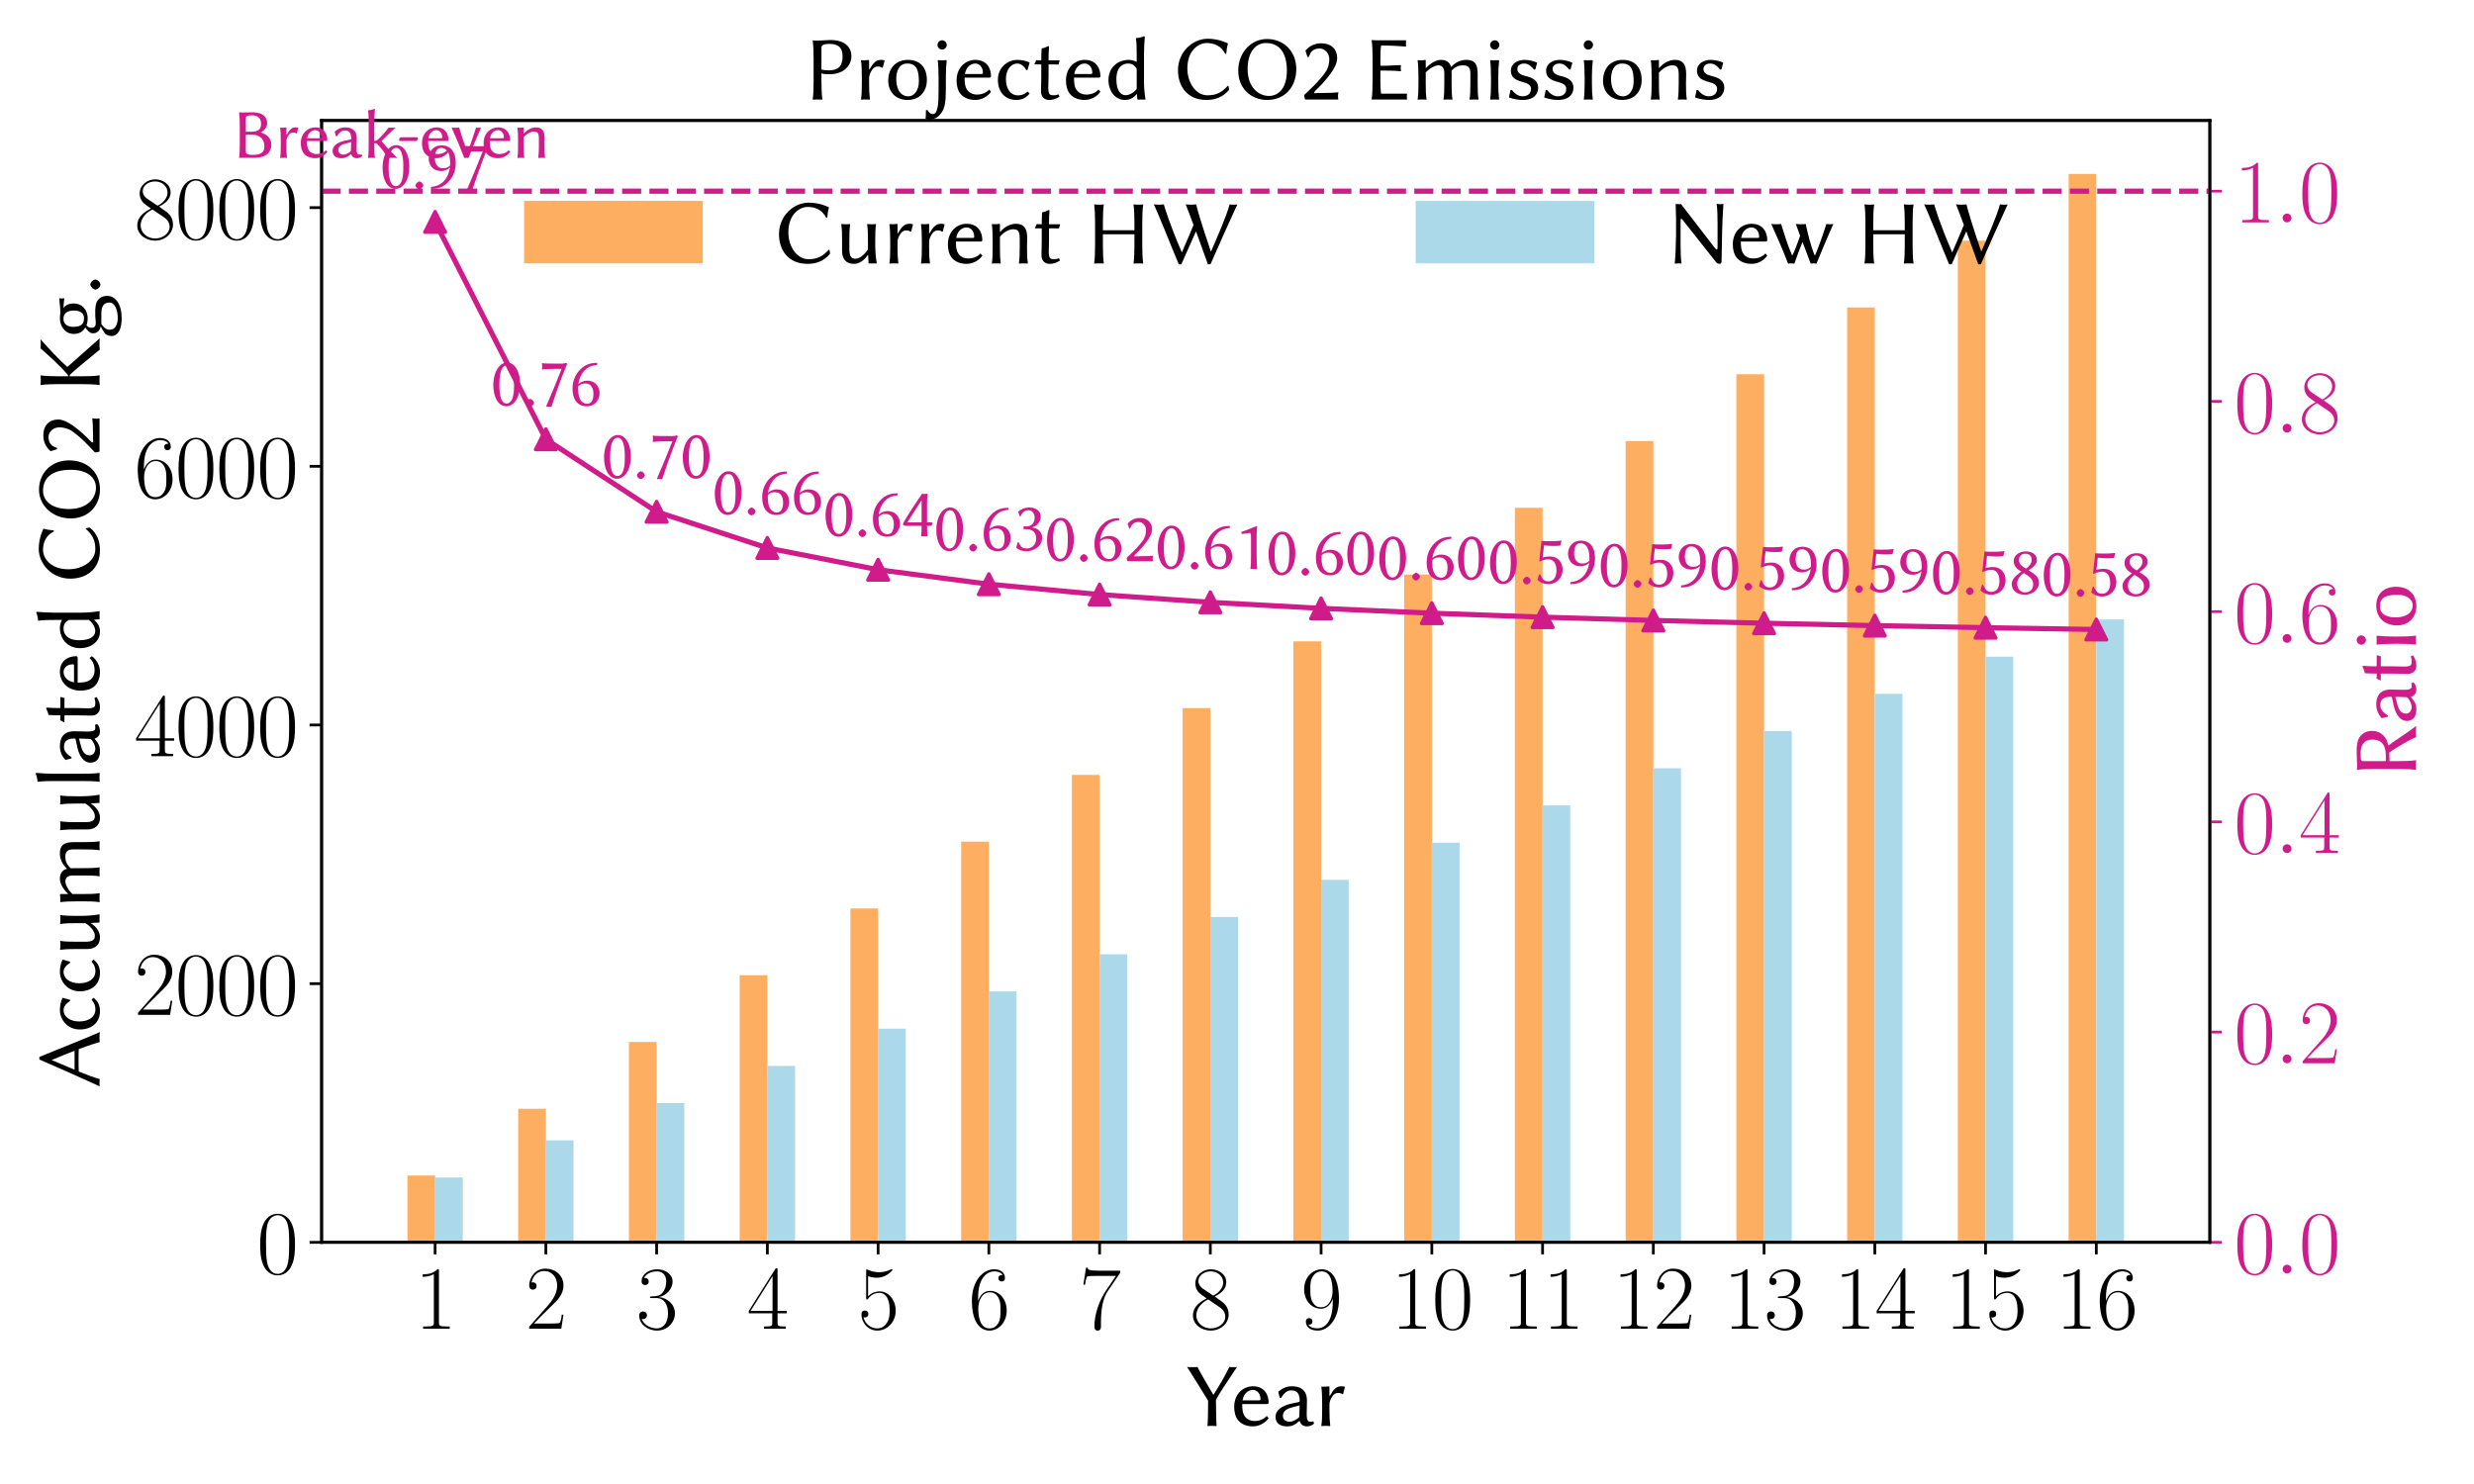 <?xml version="1.0" encoding="utf-8" standalone="no"?>
<!DOCTYPE svg PUBLIC "-//W3C//DTD SVG 1.1//EN"
  "http://www.w3.org/Graphics/SVG/1.1/DTD/svg11.dtd">
<svg xmlns:xlink="http://www.w3.org/1999/xlink" width="720pt" height="432pt" viewBox="0 0 720 432" xmlns="http://www.w3.org/2000/svg" version="1.1">
 <defs>
  <style type="text/css">*{stroke-linejoin: round; stroke-linecap: butt}</style>
 </defs>
 <g id="figure_1">
  <g id="patch_1">
   <path d="M 0 432 
L 720 432 
L 720 0 
L 0 0 
z
" style="fill: #ffffff"/>
  </g>
  <g id="axes_1">
   <g id="patch_2">
    <path d="M 93.596 361.645 
L 643.118 361.645 
L 643.118 35.077 
L 93.596 35.077 
z
" style="fill: #ffffff"/>
   </g>
   <g id="patch_3">
    <path d="M 118.574 361.645 
L 126.631 361.645 
L 126.631 342.207 
L 118.574 342.207 
z
" clip-path="url(#p2b097562a0)" style="fill: #fdae61"/>
   </g>
   <g id="patch_4">
    <path d="M 150.804 361.645 
L 158.861 361.645 
L 158.861 322.768 
L 150.804 322.768 
z
" clip-path="url(#p2b097562a0)" style="fill: #fdae61"/>
   </g>
   <g id="patch_5">
    <path d="M 183.034 361.645 
L 191.092 361.645 
L 191.092 303.329 
L 183.034 303.329 
z
" clip-path="url(#p2b097562a0)" style="fill: #fdae61"/>
   </g>
   <g id="patch_6">
    <path d="M 215.264 361.645 
L 223.322 361.645 
L 223.322 283.891 
L 215.264 283.891 
z
" clip-path="url(#p2b097562a0)" style="fill: #fdae61"/>
   </g>
   <g id="patch_7">
    <path d="M 247.494 361.645 
L 255.552 361.645 
L 255.552 264.452 
L 247.494 264.452 
z
" clip-path="url(#p2b097562a0)" style="fill: #fdae61"/>
   </g>
   <g id="patch_8">
    <path d="M 279.724 361.645 
L 287.782 361.645 
L 287.782 245.014 
L 279.724 245.014 
z
" clip-path="url(#p2b097562a0)" style="fill: #fdae61"/>
   </g>
   <g id="patch_9">
    <path d="M 311.954 361.645 
L 320.012 361.645 
L 320.012 225.575 
L 311.954 225.575 
z
" clip-path="url(#p2b097562a0)" style="fill: #fdae61"/>
   </g>
   <g id="patch_10">
    <path d="M 344.184 361.645 
L 352.242 361.645 
L 352.242 206.137 
L 344.184 206.137 
z
" clip-path="url(#p2b097562a0)" style="fill: #fdae61"/>
   </g>
   <g id="patch_11">
    <path d="M 376.414 361.645 
L 384.472 361.645 
L 384.472 186.698 
L 376.414 186.698 
z
" clip-path="url(#p2b097562a0)" style="fill: #fdae61"/>
   </g>
   <g id="patch_12">
    <path d="M 408.644 361.645 
L 416.702 361.645 
L 416.702 167.26 
L 408.644 167.26 
z
" clip-path="url(#p2b097562a0)" style="fill: #fdae61"/>
   </g>
   <g id="patch_13">
    <path d="M 440.875 361.645 
L 448.932 361.645 
L 448.932 147.821 
L 440.875 147.821 
z
" clip-path="url(#p2b097562a0)" style="fill: #fdae61"/>
   </g>
   <g id="patch_14">
    <path d="M 473.105 361.645 
L 481.162 361.645 
L 481.162 128.382 
L 473.105 128.382 
z
" clip-path="url(#p2b097562a0)" style="fill: #fdae61"/>
   </g>
   <g id="patch_15">
    <path d="M 505.335 361.645 
L 513.392 361.645 
L 513.392 108.944 
L 505.335 108.944 
z
" clip-path="url(#p2b097562a0)" style="fill: #fdae61"/>
   </g>
   <g id="patch_16">
    <path d="M 537.565 361.645 
L 545.622 361.645 
L 545.622 89.505 
L 537.565 89.505 
z
" clip-path="url(#p2b097562a0)" style="fill: #fdae61"/>
   </g>
   <g id="patch_17">
    <path d="M 569.795 361.645 
L 577.852 361.645 
L 577.852 70.067 
L 569.795 70.067 
z
" clip-path="url(#p2b097562a0)" style="fill: #fdae61"/>
   </g>
   <g id="patch_18">
    <path d="M 602.025 361.645 
L 610.082 361.645 
L 610.082 50.628 
L 602.025 50.628 
z
" clip-path="url(#p2b097562a0)" style="fill: #fdae61"/>
   </g>
   <g id="patch_19">
    <path d="M 126.631 361.645 
L 134.689 361.645 
L 134.689 342.774 
L 126.631 342.774 
z
" clip-path="url(#p2b097562a0)" style="fill: #abd9e9"/>
   </g>
   <g id="patch_20">
    <path d="M 158.861 361.645 
L 166.919 361.645 
L 166.919 331.944 
L 158.861 331.944 
z
" clip-path="url(#p2b097562a0)" style="fill: #abd9e9"/>
   </g>
   <g id="patch_21">
    <path d="M 191.092 361.645 
L 199.149 361.645 
L 199.149 321.114 
L 191.092 321.114 
z
" clip-path="url(#p2b097562a0)" style="fill: #abd9e9"/>
   </g>
   <g id="patch_22">
    <path d="M 223.322 361.645 
L 231.379 361.645 
L 231.379 310.283 
L 223.322 310.283 
z
" clip-path="url(#p2b097562a0)" style="fill: #abd9e9"/>
   </g>
   <g id="patch_23">
    <path d="M 255.552 361.645 
L 263.609 361.645 
L 263.609 299.453 
L 255.552 299.453 
z
" clip-path="url(#p2b097562a0)" style="fill: #abd9e9"/>
   </g>
   <g id="patch_24">
    <path d="M 287.782 361.645 
L 295.839 361.645 
L 295.839 288.622 
L 287.782 288.622 
z
" clip-path="url(#p2b097562a0)" style="fill: #abd9e9"/>
   </g>
   <g id="patch_25">
    <path d="M 320.012 361.645 
L 328.069 361.645 
L 328.069 277.792 
L 320.012 277.792 
z
" clip-path="url(#p2b097562a0)" style="fill: #abd9e9"/>
   </g>
   <g id="patch_26">
    <path d="M 352.242 361.645 
L 360.299 361.645 
L 360.299 266.962 
L 352.242 266.962 
z
" clip-path="url(#p2b097562a0)" style="fill: #abd9e9"/>
   </g>
   <g id="patch_27">
    <path d="M 384.472 361.645 
L 392.529 361.645 
L 392.529 256.131 
L 384.472 256.131 
z
" clip-path="url(#p2b097562a0)" style="fill: #abd9e9"/>
   </g>
   <g id="patch_28">
    <path d="M 416.702 361.645 
L 424.76 361.645 
L 424.76 245.301 
L 416.702 245.301 
z
" clip-path="url(#p2b097562a0)" style="fill: #abd9e9"/>
   </g>
   <g id="patch_29">
    <path d="M 448.932 361.645 
L 456.99 361.645 
L 456.99 234.471 
L 448.932 234.471 
z
" clip-path="url(#p2b097562a0)" style="fill: #abd9e9"/>
   </g>
   <g id="patch_30">
    <path d="M 481.162 361.645 
L 489.22 361.645 
L 489.22 223.64 
L 481.162 223.64 
z
" clip-path="url(#p2b097562a0)" style="fill: #abd9e9"/>
   </g>
   <g id="patch_31">
    <path d="M 513.392 361.645 
L 521.45 361.645 
L 521.45 212.81 
L 513.392 212.81 
z
" clip-path="url(#p2b097562a0)" style="fill: #abd9e9"/>
   </g>
   <g id="patch_32">
    <path d="M 545.622 361.645 
L 553.68 361.645 
L 553.68 201.979 
L 545.622 201.979 
z
" clip-path="url(#p2b097562a0)" style="fill: #abd9e9"/>
   </g>
   <g id="patch_33">
    <path d="M 577.852 361.645 
L 585.91 361.645 
L 585.91 191.149 
L 577.852 191.149 
z
" clip-path="url(#p2b097562a0)" style="fill: #abd9e9"/>
   </g>
   <g id="patch_34">
    <path d="M 610.082 361.645 
L 618.14 361.645 
L 618.14 180.319 
L 610.082 180.319 
z
" clip-path="url(#p2b097562a0)" style="fill: #abd9e9"/>
   </g>
   <g id="matplotlib.axis_1">
    <g id="xtick_1">
     <g id="line2d_1">
      <defs>
       <path id="m16561af0fe" d="M 0 0 
L 0 3.5 
" style="stroke: #000000; stroke-width: 0.8"/>
      </defs>
      <g>
       <use xlink:href="#m16561af0fe" x="126.631" y="361.645" style="stroke: #000000; stroke-width: 0.8"/>
      </g>
     </g>
     <g id="text_1">
      <!-- $\mathdefault{1}$ -->
      <g transform="translate(120.692 386.809) scale(0.26 -0.26)">
       <defs>
        <path id="CMR17-31" d="M 1702 4058 
C 1702 4192 1696 4192 1606 4192 
C 1357 3916 979 3827 621 3827 
C 602 3827 570 3827 563 3808 
C 557 3795 557 3782 557 3648 
C 755 3648 1088 3686 1344 3839 
L 1344 461 
C 1344 236 1331 160 781 160 
L 589 160 
L 589 0 
C 896 0 1216 0 1523 0 
C 1830 0 2150 0 2458 0 
L 2458 160 
L 2266 160 
C 1715 160 1702 230 1702 458 
L 1702 4058 
z
" transform="scale(0.016)"/>
       </defs>
       <use xlink:href="#CMR17-31" transform="scale(0.996)"/>
      </g>
     </g>
    </g>
    <g id="xtick_2">
     <g id="line2d_2">
      <g>
       <use xlink:href="#m16561af0fe" x="158.861" y="361.645" style="stroke: #000000; stroke-width: 0.8"/>
      </g>
     </g>
     <g id="text_2">
      <!-- $\mathdefault{2}$ -->
      <g transform="translate(152.922 386.809) scale(0.26 -0.26)">
       <defs>
        <path id="CMR17-32" d="M 2669 989 
L 2554 989 
C 2490 536 2438 459 2413 420 
C 2381 369 1920 369 1830 369 
L 602 369 
C 832 619 1280 1072 1824 1597 
C 2214 1967 2669 2402 2669 3035 
C 2669 3790 2067 4224 1395 4224 
C 691 4224 262 3604 262 3030 
C 262 2780 448 2748 525 2748 
C 589 2748 781 2787 781 3010 
C 781 3207 614 3264 525 3264 
C 486 3264 448 3258 422 3245 
C 544 3790 915 4058 1306 4058 
C 1862 4058 2227 3617 2227 3035 
C 2227 2479 1901 2000 1536 1584 
L 262 146 
L 262 0 
L 2515 0 
L 2669 989 
z
" transform="scale(0.016)"/>
       </defs>
       <use xlink:href="#CMR17-32" transform="scale(0.996)"/>
      </g>
     </g>
    </g>
    <g id="xtick_3">
     <g id="line2d_3">
      <g>
       <use xlink:href="#m16561af0fe" x="191.092" y="361.645" style="stroke: #000000; stroke-width: 0.8"/>
      </g>
     </g>
     <g id="text_3">
      <!-- $\mathdefault{3}$ -->
      <g transform="translate(185.152 386.809) scale(0.26 -0.26)">
       <defs>
        <path id="CMR17-33" d="M 1414 2157 
C 1984 2157 2234 1662 2234 1090 
C 2234 320 1824 25 1453 25 
C 1114 25 563 194 390 693 
C 422 680 454 680 486 680 
C 640 680 755 782 755 948 
C 755 1133 614 1216 486 1216 
C 378 1216 211 1165 211 926 
C 211 335 787 -128 1466 -128 
C 2176 -128 2720 430 2720 1085 
C 2720 1707 2208 2157 1600 2227 
C 2086 2328 2554 2756 2554 3329 
C 2554 3820 2048 4179 1472 4179 
C 890 4179 378 3829 378 3329 
C 378 3110 544 3072 627 3072 
C 762 3072 877 3155 877 3321 
C 877 3486 762 3569 627 3569 
C 602 3569 570 3569 544 3557 
C 730 3959 1235 4032 1459 4032 
C 1683 4032 2106 3925 2106 3320 
C 2106 3143 2080 2828 1862 2550 
C 1670 2304 1453 2304 1242 2284 
C 1210 2284 1062 2269 1037 2269 
C 992 2263 966 2257 966 2208 
C 966 2163 973 2157 1101 2157 
L 1414 2157 
z
" transform="scale(0.016)"/>
       </defs>
       <use xlink:href="#CMR17-33" transform="scale(0.996)"/>
      </g>
     </g>
    </g>
    <g id="xtick_4">
     <g id="line2d_4">
      <g>
       <use xlink:href="#m16561af0fe" x="223.322" y="361.645" style="stroke: #000000; stroke-width: 0.8"/>
      </g>
     </g>
     <g id="text_4">
      <!-- $\mathdefault{4}$ -->
      <g transform="translate(217.382 386.809) scale(0.26 -0.26)">
       <defs>
        <path id="CMR17-34" d="M 2150 4122 
C 2150 4256 2144 4256 2029 4256 
L 128 1254 
L 128 1088 
L 1779 1088 
L 1779 457 
C 1779 224 1766 160 1318 160 
L 1197 160 
L 1197 0 
C 1402 0 1747 0 1965 0 
C 2182 0 2528 0 2733 0 
L 2733 160 
L 2611 160 
C 2163 160 2150 224 2150 457 
L 2150 1088 
L 2803 1088 
L 2803 1254 
L 2150 1254 
L 2150 4122 
z
M 1798 3703 
L 1798 1254 
L 256 1254 
L 1798 3703 
z
" transform="scale(0.016)"/>
       </defs>
       <use xlink:href="#CMR17-34" transform="scale(0.996)"/>
      </g>
     </g>
    </g>
    <g id="xtick_5">
     <g id="line2d_5">
      <g>
       <use xlink:href="#m16561af0fe" x="255.552" y="361.645" style="stroke: #000000; stroke-width: 0.8"/>
      </g>
     </g>
     <g id="text_5">
      <!-- $\mathdefault{5}$ -->
      <g transform="translate(249.612 386.809) scale(0.26 -0.26)">
       <defs>
        <path id="CMR17-35" d="M 730 3692 
C 794 3666 1056 3584 1325 3584 
C 1920 3584 2246 3911 2432 4100 
C 2432 4157 2432 4192 2394 4192 
C 2387 4192 2374 4192 2323 4163 
C 2099 4058 1837 3973 1517 3973 
C 1325 3973 1037 3999 723 4139 
C 653 4171 640 4171 634 4171 
C 602 4171 595 4164 595 4037 
L 595 2203 
C 595 2089 595 2057 659 2057 
C 691 2057 704 2070 736 2114 
C 941 2401 1222 2522 1542 2522 
C 1766 2522 2246 2382 2246 1289 
C 2246 1085 2246 715 2054 421 
C 1894 159 1645 25 1370 25 
C 947 25 518 320 403 814 
C 429 807 480 795 506 795 
C 589 795 749 840 749 1038 
C 749 1210 627 1280 506 1280 
C 358 1280 262 1190 262 1011 
C 262 454 704 -128 1382 -128 
C 2042 -128 2669 440 2669 1264 
C 2669 2030 2170 2624 1549 2624 
C 1222 2624 947 2503 730 2274 
L 730 3692 
z
" transform="scale(0.016)"/>
       </defs>
       <use xlink:href="#CMR17-35" transform="scale(0.996)"/>
      </g>
     </g>
    </g>
    <g id="xtick_6">
     <g id="line2d_6">
      <g>
       <use xlink:href="#m16561af0fe" x="287.782" y="361.645" style="stroke: #000000; stroke-width: 0.8"/>
      </g>
     </g>
     <g id="text_6">
      <!-- $\mathdefault{6}$ -->
      <g transform="translate(281.842 386.809) scale(0.26 -0.26)">
       <defs>
        <path id="CMR17-36" d="M 678 2176 
C 678 3690 1395 4032 1811 4032 
C 1946 4032 2272 4009 2400 3776 
C 2298 3776 2106 3776 2106 3553 
C 2106 3381 2246 3323 2336 3323 
C 2394 3323 2566 3348 2566 3560 
C 2566 3954 2246 4179 1805 4179 
C 1043 4179 243 3390 243 1984 
C 243 253 966 -128 1478 -128 
C 2099 -128 2688 427 2688 1283 
C 2688 2081 2170 2662 1517 2662 
C 1126 2662 838 2407 678 1960 
L 678 2176 
z
M 1478 25 
C 691 25 691 1200 691 1436 
C 691 1896 909 2560 1504 2560 
C 1613 2560 1926 2560 2138 2120 
C 2253 1870 2253 1609 2253 1289 
C 2253 944 2253 690 2118 434 
C 1978 171 1773 25 1478 25 
z
" transform="scale(0.016)"/>
       </defs>
       <use xlink:href="#CMR17-36" transform="scale(0.996)"/>
      </g>
     </g>
    </g>
    <g id="xtick_7">
     <g id="line2d_7">
      <g>
       <use xlink:href="#m16561af0fe" x="320.012" y="361.645" style="stroke: #000000; stroke-width: 0.8"/>
      </g>
     </g>
     <g id="text_7">
      <!-- $\mathdefault{7}$ -->
      <g transform="translate(314.072 386.809) scale(0.26 -0.26)">
       <defs>
        <path id="CMR17-37" d="M 2886 3941 
L 2886 4081 
L 1382 4081 
C 634 4081 621 4165 595 4288 
L 480 4288 
L 294 3094 
L 410 3094 
C 429 3215 474 3540 550 3661 
C 589 3712 1062 3712 1171 3712 
L 2579 3712 
L 1869 2661 
C 1395 1954 1069 999 1069 165 
C 1069 89 1069 -128 1299 -128 
C 1530 -128 1530 89 1530 171 
L 1530 465 
C 1530 1508 1709 2196 2003 2636 
L 2886 3941 
z
" transform="scale(0.016)"/>
       </defs>
       <use xlink:href="#CMR17-37" transform="scale(0.996)"/>
      </g>
     </g>
    </g>
    <g id="xtick_8">
     <g id="line2d_8">
      <g>
       <use xlink:href="#m16561af0fe" x="352.242" y="361.645" style="stroke: #000000; stroke-width: 0.8"/>
      </g>
     </g>
     <g id="text_8">
      <!-- $\mathdefault{8}$ -->
      <g transform="translate(346.302 386.809) scale(0.26 -0.26)">
       <defs>
        <path id="CMR17-38" d="M 1741 2264 
C 2144 2467 2554 2773 2554 3263 
C 2554 3841 1990 4179 1472 4179 
C 890 4179 378 3759 378 3180 
C 378 3021 416 2747 666 2505 
C 730 2442 998 2251 1171 2130 
C 883 1983 211 1634 211 934 
C 211 279 838 -128 1459 -128 
C 2144 -128 2720 362 2720 1010 
C 2720 1590 2330 1857 2074 2029 
L 1741 2264 
z
M 902 2822 
C 851 2854 595 3051 595 3351 
C 595 3739 998 4032 1459 4032 
C 1965 4032 2336 3676 2336 3262 
C 2336 2669 1670 2331 1638 2331 
C 1632 2331 1626 2331 1574 2370 
L 902 2822 
z
M 2080 1519 
C 2176 1449 2483 1240 2483 851 
C 2483 381 2010 25 1472 25 
C 890 25 448 438 448 940 
C 448 1443 838 1862 1280 2060 
L 2080 1519 
z
" transform="scale(0.016)"/>
       </defs>
       <use xlink:href="#CMR17-38" transform="scale(0.996)"/>
      </g>
     </g>
    </g>
    <g id="xtick_9">
     <g id="line2d_9">
      <g>
       <use xlink:href="#m16561af0fe" x="384.472" y="361.645" style="stroke: #000000; stroke-width: 0.8"/>
      </g>
     </g>
     <g id="text_9">
      <!-- $\mathdefault{9}$ -->
      <g transform="translate(378.532 386.809) scale(0.26 -0.26)">
       <defs>
        <path id="CMR17-39" d="M 2253 1864 
C 2253 464 1670 31 1190 31 
C 1043 31 685 31 538 294 
C 704 268 826 357 826 518 
C 826 692 685 749 595 749 
C 538 749 365 723 365 506 
C 365 71 742 -128 1203 -128 
C 1939 -128 2688 674 2688 2073 
C 2688 3817 1971 4179 1485 4179 
C 851 4179 243 3628 243 2778 
C 243 1991 762 1408 1414 1408 
C 1952 1408 2189 1903 2253 2112 
L 2253 1864 
z
M 1427 1510 
C 1254 1510 1011 1542 813 1922 
C 678 2169 678 2461 678 2771 
C 678 3146 678 3405 858 3684 
C 947 3817 1114 4032 1485 4032 
C 2240 4032 2240 2885 2240 2632 
C 2240 2182 2035 1510 1427 1510 
z
" transform="scale(0.016)"/>
       </defs>
       <use xlink:href="#CMR17-39" transform="scale(0.996)"/>
      </g>
     </g>
    </g>
    <g id="xtick_10">
     <g id="line2d_10">
      <g>
       <use xlink:href="#m16561af0fe" x="416.702" y="361.645" style="stroke: #000000; stroke-width: 0.8"/>
      </g>
     </g>
     <g id="text_10">
      <!-- $\mathdefault{10}$ -->
      <g transform="translate(404.822 386.809) scale(0.26 -0.26)">
       <defs>
        <path id="CMR17-30" d="M 2688 2025 
C 2688 2416 2682 3080 2413 3591 
C 2176 4039 1798 4198 1466 4198 
C 1158 4198 768 4058 525 3597 
C 269 3118 243 2524 243 2025 
C 243 1661 250 1106 448 619 
C 723 -39 1216 -128 1466 -128 
C 1760 -128 2208 -7 2470 600 
C 2662 1042 2688 1559 2688 2025 
z
M 1466 -26 
C 1056 -26 813 325 723 812 
C 653 1188 653 1738 653 2096 
C 653 2588 653 2997 736 3387 
C 858 3929 1216 4096 1466 4096 
C 1728 4096 2067 3923 2189 3400 
C 2272 3036 2278 2607 2278 2096 
C 2278 1680 2278 1169 2202 792 
C 2067 95 1690 -26 1466 -26 
z
" transform="scale(0.016)"/>
       </defs>
       <use xlink:href="#CMR17-31" transform="scale(0.996)"/>
       <use xlink:href="#CMR17-30" transform="translate(45.69 0) scale(0.996)"/>
      </g>
     </g>
    </g>
    <g id="xtick_11">
     <g id="line2d_11">
      <g>
       <use xlink:href="#m16561af0fe" x="448.932" y="361.645" style="stroke: #000000; stroke-width: 0.8"/>
      </g>
     </g>
     <g id="text_11">
      <!-- $\mathdefault{11}$ -->
      <g transform="translate(437.053 386.809) scale(0.26 -0.26)">
       <use xlink:href="#CMR17-31" transform="scale(0.996)"/>
       <use xlink:href="#CMR17-31" transform="translate(45.69 0) scale(0.996)"/>
      </g>
     </g>
    </g>
    <g id="xtick_12">
     <g id="line2d_12">
      <g>
       <use xlink:href="#m16561af0fe" x="481.162" y="361.645" style="stroke: #000000; stroke-width: 0.8"/>
      </g>
     </g>
     <g id="text_12">
      <!-- $\mathdefault{12}$ -->
      <g transform="translate(469.283 386.809) scale(0.26 -0.26)">
       <use xlink:href="#CMR17-31" transform="scale(0.996)"/>
       <use xlink:href="#CMR17-32" transform="translate(45.69 0) scale(0.996)"/>
      </g>
     </g>
    </g>
    <g id="xtick_13">
     <g id="line2d_13">
      <g>
       <use xlink:href="#m16561af0fe" x="513.392" y="361.645" style="stroke: #000000; stroke-width: 0.8"/>
      </g>
     </g>
     <g id="text_13">
      <!-- $\mathdefault{13}$ -->
      <g transform="translate(501.513 386.809) scale(0.26 -0.26)">
       <use xlink:href="#CMR17-31" transform="scale(0.996)"/>
       <use xlink:href="#CMR17-33" transform="translate(45.69 0) scale(0.996)"/>
      </g>
     </g>
    </g>
    <g id="xtick_14">
     <g id="line2d_14">
      <g>
       <use xlink:href="#m16561af0fe" x="545.622" y="361.645" style="stroke: #000000; stroke-width: 0.8"/>
      </g>
     </g>
     <g id="text_14">
      <!-- $\mathdefault{14}$ -->
      <g transform="translate(533.743 386.809) scale(0.26 -0.26)">
       <use xlink:href="#CMR17-31" transform="scale(0.996)"/>
       <use xlink:href="#CMR17-34" transform="translate(45.69 0) scale(0.996)"/>
      </g>
     </g>
    </g>
    <g id="xtick_15">
     <g id="line2d_15">
      <g>
       <use xlink:href="#m16561af0fe" x="577.852" y="361.645" style="stroke: #000000; stroke-width: 0.8"/>
      </g>
     </g>
     <g id="text_15">
      <!-- $\mathdefault{15}$ -->
      <g transform="translate(565.973 386.809) scale(0.26 -0.26)">
       <use xlink:href="#CMR17-31" transform="scale(0.996)"/>
       <use xlink:href="#CMR17-35" transform="translate(45.69 0) scale(0.996)"/>
      </g>
     </g>
    </g>
    <g id="xtick_16">
     <g id="line2d_16">
      <g>
       <use xlink:href="#m16561af0fe" x="610.082" y="361.645" style="stroke: #000000; stroke-width: 0.8"/>
      </g>
     </g>
     <g id="text_16">
      <!-- $\mathdefault{16}$ -->
      <g transform="translate(598.203 386.809) scale(0.26 -0.26)">
       <use xlink:href="#CMR17-31" transform="scale(0.996)"/>
       <use xlink:href="#CMR17-36" transform="translate(45.69 0) scale(0.996)"/>
      </g>
     </g>
    </g>
    <g id="text_17">
     <!-- Year -->
     <g transform="translate(345.044 415.087) scale(0.26 -0.26)">
      <defs>
       <path id="LinBiolinumT-59" d="M 2131 1828 
C 2394 2338 2835 2963 3610 4141 
C 3526 4128 3418 4128 3341 4128 
C 3258 4128 3149 4128 3072 4141 
C 2752 3472 2323 2758 1952 2179 
C 1549 2873 1178 3472 832 4141 
C 723 4128 576 4128 467 4128 
C 358 4128 211 4128 102 4141 
C 358 3758 1338 2178 1581 1764 
C 1581 1137 1568 339 1536 -13 
C 1613 0 1779 0 1856 0 
C 1933 0 2099 0 2176 -13 
C 2150 294 2138 1195 2131 1828 
z
" transform="scale(0.016)"/>
       <path id="LinBiolinumT-65" d="M 800 1792 
C 909 2399 1331 2527 1530 2527 
C 1786 2527 2067 2311 2067 1874 
C 2067 1821 2042 1792 1978 1792 
L 800 1792 
z
M 2509 700 
C 2285 456 1984 346 1632 346 
C 1414 346 1114 431 934 715 
C 819 895 781 1160 781 1535 
L 2522 1535 
C 2592 1535 2637 1572 2637 1638 
C 2637 2147 2374 2784 1530 2784 
C 870 2784 218 2263 218 1341 
C 218 984 294 633 506 382 
C 723 124 1094 -32 1523 -32 
C 1984 -32 2394 205 2637 540 
L 2509 700 
z
" transform="scale(0.016)"/>
       <path id="LinBiolinumT-61" d="M 1984 1442 
L 1958 700 
C 1958 619 1920 576 1869 538 
C 1690 407 1472 295 1280 295 
C 992 295 806 482 806 675 
C 806 956 941 1168 1440 1299 
L 1984 1442 
z
M 1984 339 
C 2061 90 2246 -32 2483 -32 
C 2643 -32 2842 6 2995 167 
L 2944 326 
C 2874 301 2822 295 2771 295 
C 2707 295 2624 301 2586 339 
C 2522 395 2477 551 2477 826 
C 2477 1008 2496 1702 2496 1771 
C 2496 2614 1926 2784 1440 2784 
C 954 2784 659 2547 499 2414 
L 480 2389 
L 589 1971 
L 672 1965 
C 851 2245 1069 2495 1376 2495 
C 1606 2495 1990 2464 1990 1760 
C 1990 1716 1965 1692 1946 1685 
L 1350 1554 
C 698 1409 288 1071 288 645 
C 288 181 614 -32 1088 -32 
C 1440 -32 1619 51 1958 339 
L 1984 339 
z
" transform="scale(0.016)"/>
       <path id="LinBiolinumT-72" d="M 1069 2114 
L 1069 2718 
C 1069 2765 1062 2778 1030 2778 
C 890 2752 659 2752 512 2759 
L 499 2739 
C 544 2466 557 1981 557 1503 
L 557 1152 
C 557 675 550 350 499 6 
L 512 -13 
C 589 0 736 0 813 0 
C 890 0 1037 0 1114 -13 
L 1126 6 
C 1082 366 1069 662 1069 1141 
L 1069 1470 
C 1069 1734 1152 1886 1286 2095 
C 1382 2233 1523 2315 1645 2315 
C 1773 2315 1894 2303 1978 2227 
L 2029 2240 
L 2157 2738 
L 2131 2755 
C 2022 2776 2016 2784 1901 2784 
C 1555 2784 1370 2586 1088 2101 
L 1069 2114 
z
" transform="scale(0.016)"/>
      </defs>
      <use xlink:href="#LinBiolinumT-59" transform="scale(0.996)"/>
      <use xlink:href="#LinBiolinumT-65" transform="translate(50.909 0) scale(0.996)"/>
      <use xlink:href="#LinBiolinumT-61" transform="translate(96.04 0) scale(0.996)"/>
      <use xlink:href="#LinBiolinumT-72" transform="translate(143.96 0) scale(0.996)"/>
     </g>
    </g>
   </g>
   <g id="matplotlib.axis_2">
    <g id="ytick_1">
     <g id="line2d_17">
      <defs>
       <path id="m42b6f51f6a" d="M 0 0 
L -3.5 0 
" style="stroke: #000000; stroke-width: 0.8"/>
      </defs>
      <g>
       <use xlink:href="#m42b6f51f6a" x="93.596" y="361.645" style="stroke: #000000; stroke-width: 0.8"/>
      </g>
     </g>
     <g id="text_18">
      <!-- $\mathdefault{0}$ -->
      <g transform="translate(74.716 370.727) scale(0.26 -0.26)">
       <use xlink:href="#CMR17-30" transform="scale(0.996)"/>
      </g>
     </g>
    </g>
    <g id="ytick_2">
     <g id="line2d_18">
      <g>
       <use xlink:href="#m42b6f51f6a" x="93.596" y="286.344" style="stroke: #000000; stroke-width: 0.8"/>
      </g>
     </g>
     <g id="text_19">
      <!-- $\mathdefault{2000}$ -->
      <g transform="translate(39.077 295.426) scale(0.26 -0.26)">
       <use xlink:href="#CMR17-32" transform="scale(0.996)"/>
       <use xlink:href="#CMR17-30" transform="translate(45.69 0) scale(0.996)"/>
       <use xlink:href="#CMR17-30" transform="translate(91.381 0) scale(0.996)"/>
       <use xlink:href="#CMR17-30" transform="translate(137.071 0) scale(0.996)"/>
      </g>
     </g>
    </g>
    <g id="ytick_3">
     <g id="line2d_19">
      <g>
       <use xlink:href="#m42b6f51f6a" x="93.596" y="211.043" style="stroke: #000000; stroke-width: 0.8"/>
      </g>
     </g>
     <g id="text_20">
      <!-- $\mathdefault{4000}$ -->
      <g transform="translate(39.077 220.126) scale(0.26 -0.26)">
       <use xlink:href="#CMR17-34" transform="scale(0.996)"/>
       <use xlink:href="#CMR17-30" transform="translate(45.69 0) scale(0.996)"/>
       <use xlink:href="#CMR17-30" transform="translate(91.381 0) scale(0.996)"/>
       <use xlink:href="#CMR17-30" transform="translate(137.071 0) scale(0.996)"/>
      </g>
     </g>
    </g>
    <g id="ytick_4">
     <g id="line2d_20">
      <g>
       <use xlink:href="#m42b6f51f6a" x="93.596" y="135.743" style="stroke: #000000; stroke-width: 0.8"/>
      </g>
     </g>
     <g id="text_21">
      <!-- $\mathdefault{6000}$ -->
      <g transform="translate(39.077 144.825) scale(0.26 -0.26)">
       <use xlink:href="#CMR17-36" transform="scale(0.996)"/>
       <use xlink:href="#CMR17-30" transform="translate(45.69 0) scale(0.996)"/>
       <use xlink:href="#CMR17-30" transform="translate(91.381 0) scale(0.996)"/>
       <use xlink:href="#CMR17-30" transform="translate(137.071 0) scale(0.996)"/>
      </g>
     </g>
    </g>
    <g id="ytick_5">
     <g id="line2d_21">
      <g>
       <use xlink:href="#m42b6f51f6a" x="93.596" y="60.442" style="stroke: #000000; stroke-width: 0.8"/>
      </g>
     </g>
     <g id="text_22">
      <!-- $\mathdefault{8000}$ -->
      <g transform="translate(39.077 69.524) scale(0.26 -0.26)">
       <use xlink:href="#CMR17-38" transform="scale(0.996)"/>
       <use xlink:href="#CMR17-30" transform="translate(45.69 0) scale(0.996)"/>
       <use xlink:href="#CMR17-30" transform="translate(91.381 0) scale(0.996)"/>
       <use xlink:href="#CMR17-30" transform="translate(137.071 0) scale(0.996)"/>
      </g>
     </g>
    </g>
    <g id="text_23">
     <!-- Accumulated CO2 Kg. -->
     <g transform="translate(28.964 316.673) rotate(-90) scale(0.26 -0.26)">
      <defs>
       <path id="LinBiolinumT-41" d="M 2605 1754 
C 2394 1754 2131 1754 1939 1754 
C 1754 1754 1414 1754 1274 1754 
L 1946 3349 
L 1958 3349 
C 2221 2733 2432 2202 2605 1754 
z
M 1146 1459 
C 1306 1472 1754 1472 1971 1472 
C 2214 1472 2566 1472 2720 1459 
C 3034 621 3181 122 3219 -19 
C 3328 0 3430 0 3539 0 
C 3648 0 3814 0 3923 -19 
C 3603 630 2758 2819 2170 4224 
L 1990 4224 
C 1376 2799 749 1399 102 -19 
C 179 0 256 0 326 0 
C 397 0 538 0 614 -19 
C 717 371 915 902 1146 1459 
z
" transform="scale(0.016)"/>
       <path id="LinBiolinumT-63" d="M 1600 2527 
C 1850 2527 2074 2352 2240 2066 
L 2323 2073 
L 2470 2585 
L 2458 2604 
C 2259 2707 1926 2784 1606 2784 
C 941 2784 243 2250 243 1398 
C 243 526 749 -32 1530 -32 
C 1914 -32 2214 95 2470 420 
L 2349 551 
L 2323 551 
C 2080 339 1875 289 1638 289 
C 1171 289 806 700 806 1429 
C 806 2116 1178 2527 1600 2527 
z
" transform="scale(0.016)"/>
       <path id="LinBiolinumT-75" d="M 2336 590 
L 2362 571 
L 2394 0 
C 2394 0 2400 0 2419 0 
C 2502 0 2579 0 2675 0 
C 2752 0 2874 0 2957 -4 
L 2970 15 
C 2918 290 2861 761 2861 1240 
L 2861 1604 
C 2861 2082 2867 2415 2918 2752 
L 2906 2765 
C 2829 2752 2682 2752 2605 2752 
C 2528 2752 2381 2752 2304 2772 
L 2291 2752 
C 2342 2392 2349 2094 2349 1613 
L 2349 992 
C 2157 669 1786 327 1472 327 
C 1254 327 1043 397 1043 986 
L 1043 1613 
C 1043 2088 1050 2417 1101 2752 
L 1088 2765 
C 1011 2752 864 2752 787 2752 
C 710 2752 563 2752 486 2772 
L 474 2752 
C 525 2391 531 2092 531 1611 
L 531 849 
C 531 412 736 -32 1370 -32 
C 1766 -32 2125 263 2336 590 
z
" transform="scale(0.016)"/>
       <path id="LinBiolinumT-6d" d="M 1037 2231 
L 1037 2717 
C 1037 2765 1030 2778 998 2778 
C 858 2752 627 2752 480 2759 
L 467 2739 
C 512 2466 525 1981 525 1503 
L 525 1152 
C 525 675 518 350 467 6 
L 480 -13 
C 557 0 704 0 781 0 
C 858 0 1005 0 1082 -13 
L 1094 6 
C 1043 366 1037 662 1037 1142 
L 1037 1907 
C 1338 2209 1696 2399 1920 2399 
C 2163 2399 2342 2260 2342 1837 
L 2342 1142 
C 2342 668 2336 347 2285 6 
L 2298 -13 
C 2374 0 2522 0 2598 0 
C 2675 0 2822 0 2899 -13 
L 2912 6 
C 2861 366 2854 662 2854 1142 
L 2854 1780 
C 2854 1868 2854 1944 2848 2020 
C 3155 2355 3411 2399 3661 2399 
C 4006 2399 4173 2260 4173 1837 
L 4173 1142 
C 4173 668 4166 347 4115 6 
L 4128 -13 
C 4205 0 4352 0 4429 0 
C 4506 0 4653 0 4730 -13 
L 4742 6 
C 4691 367 4685 664 4685 1144 
L 4685 1778 
C 4685 2341 4582 2784 3891 2784 
C 3546 2784 3174 2662 2810 2279 
C 2752 2586 2490 2784 2131 2784 
C 1734 2784 1357 2529 1056 2210 
L 1037 2231 
z
" transform="scale(0.016)"/>
       <path id="LinBiolinumT-6c" d="M 576 1289 
C 576 814 570 352 518 6 
L 531 -13 
C 608 0 755 0 832 0 
C 909 0 1056 0 1133 -13 
L 1146 6 
C 1094 372 1088 808 1088 1289 
L 1088 3213 
C 1088 3694 1114 4015 1146 4419 
C 1146 4463 1126 4483 1088 4483 
C 928 4419 794 4374 531 4354 
L 518 4335 
C 570 4059 576 3585 576 3097 
L 576 1289 
z
" transform="scale(0.016)"/>
       <path id="LinBiolinumT-74" d="M 608 2752 
C 480 2752 339 2752 262 2765 
C 218 2663 186 2599 122 2502 
L 154 2464 
C 262 2464 461 2464 608 2464 
L 608 1599 
C 608 1219 589 764 589 575 
C 589 164 858 -32 1152 -32 
C 1421 -32 1626 31 1894 203 
L 1818 361 
C 1619 285 1472 285 1312 310 
C 1158 335 1101 487 1101 828 
C 1101 1018 1120 1289 1120 1668 
L 1120 2464 
L 1363 2464 
C 1517 2464 1741 2464 1824 2458 
C 1843 2561 1862 2624 1901 2720 
L 1869 2752 
C 1754 2752 1568 2752 1421 2752 
L 1120 2752 
C 1120 3233 1126 3317 1152 3689 
C 1152 3734 1133 3753 1094 3753 
C 934 3689 858 3618 646 3593 
L 634 3573 
C 621 3349 608 3124 608 2752 
z
" transform="scale(0.016)"/>
       <path id="LinBiolinumT-64" d="M 2310 744 
C 2080 457 1786 301 1523 301 
C 1178 301 883 638 883 1417 
C 883 2352 1395 2527 1702 2527 
C 2003 2527 2157 2402 2310 2165 
L 2310 744 
z
M 2310 384 
L 2323 384 
L 2355 12 
C 2355 -1 2374 -7 2413 -7 
C 2496 0 2541 0 2637 0 
C 2714 0 2835 0 2918 -7 
L 2931 12 
C 2880 285 2822 754 2822 1230 
L 2822 3187 
C 2822 3656 2848 3986 2880 4381 
C 2880 4425 2861 4445 2822 4445 
C 2662 4381 2528 4336 2266 4316 
L 2253 4297 
C 2304 4021 2310 3547 2310 3060 
L 2310 2643 
C 2163 2726 1901 2784 1773 2784 
C 941 2784 326 2219 326 1366 
C 326 595 794 -32 1485 -32 
C 1792 -32 2080 89 2310 384 
z
" transform="scale(0.016)"/>
       <path id="LinBiolinumT-43" d="M 2432 4269 
C 1350 4269 333 3329 333 2060 
C 333 947 966 -32 2342 -32 
C 2931 -32 3488 155 3917 675 
C 3917 746 3904 888 3878 946 
L 3834 965 
C 3379 463 2995 295 2400 295 
C 1587 295 992 1178 992 2183 
C 992 3491 1818 3968 2342 3968 
C 2918 3968 3386 3736 3648 3208 
L 3725 3214 
C 3750 3542 3770 3659 3840 3929 
L 3827 3949 
C 3827 3949 3213 4269 2432 4269 
z
" transform="scale(0.016)"/>
       <path id="LinBiolinumT-4f" d="M 2272 3968 
C 3174 3968 3750 3352 3750 2019 
C 3750 872 3219 250 2490 250 
C 1722 250 992 898 992 2128 
C 992 3474 1658 3968 2272 3968 
z
M 4410 2141 
C 4410 3410 3507 4250 2355 4250 
C 1210 4250 333 3275 333 2019 
C 333 757 1261 -32 2362 -32 
C 3584 -32 4410 859 4410 2141 
z
" transform="scale(0.016)"/>
       <path id="LinBiolinumT-32" d="M 1421 3584 
C 1754 3584 2099 3276 2099 2826 
C 2099 2557 2022 2216 1856 1966 
C 1395 1278 666 636 346 333 
C 339 308 339 282 339 250 
C 339 154 371 58 403 0 
C 877 0 1146 0 1613 0 
C 2074 0 2266 0 2726 0 
C 2714 63 2707 139 2707 210 
C 2707 310 2714 412 2739 507 
C 2374 475 2182 456 1568 456 
C 1344 456 1216 456 1043 443 
C 1037 456 1037 462 1037 475 
C 1037 533 1101 604 1146 649 
C 1459 952 1760 1240 2182 1813 
C 2419 2135 2650 2547 2650 2914 
C 2650 3525 2240 3949 1523 3949 
C 941 3949 570 3622 422 3430 
L 563 2985 
L 646 2979 
C 736 3172 768 3307 928 3436 
C 1056 3539 1242 3584 1421 3584 
z
" transform="scale(0.016)"/>
       <path id="LinBiolinumT-4b" d="M 666 2850 
L 666 1284 
C 666 805 653 351 602 6 
L 614 -13 
C 691 0 864 0 941 0 
C 1018 0 1190 0 1267 -13 
L 1280 6 
C 1229 371 1216 805 1216 1285 
L 1216 2109 
C 1248 2103 1306 2090 1338 2064 
C 1600 1801 2515 693 3091 -19 
C 3200 0 3379 0 3488 0 
C 3610 0 3763 0 3885 -13 
L 1875 2256 
L 1875 2268 
C 2310 2773 3258 3655 3821 4147 
C 3718 4128 3590 4128 3494 4128 
C 3411 4128 3264 4128 3181 4147 
C 2611 3493 1920 2749 1357 2255 
C 1312 2217 1248 2204 1216 2197 
L 1216 2845 
C 1216 3326 1229 3788 1280 4128 
L 1267 4141 
C 1190 4128 1018 4128 941 4128 
C 864 4128 691 4128 614 4147 
L 602 4128 
C 653 3763 666 3329 666 2850 
z
" transform="scale(0.016)"/>
       <path id="LinBiolinumT-67" d="M 646 -701 
C 646 -488 838 -250 1062 -128 
C 1254 -128 1542 -128 1632 -128 
C 1939 -128 2138 -128 2310 -230 
C 2496 -338 2560 -523 2560 -689 
C 2560 -1077 2035 -1280 1485 -1280 
C 1069 -1280 646 -1139 646 -701 
z
M 2496 1789 
C 2496 2231 2323 2437 2176 2533 
C 2368 2533 2579 2503 2842 2475 
L 2861 2494 
C 2848 2551 2842 2601 2842 2658 
C 2842 2714 2848 2765 2861 2821 
L 2842 2821 
C 2534 2821 2310 2752 1830 2752 
C 1715 2773 1574 2784 1440 2784 
C 934 2784 352 2442 352 1805 
C 352 1321 627 1102 806 999 
C 621 871 397 686 397 468 
C 397 205 550 -25 896 -83 
C 717 -160 518 -282 352 -410 
C 269 -531 205 -710 205 -832 
C 205 -1338 755 -1556 1434 -1556 
C 2432 -1556 3027 -1139 3027 -537 
C 3027 -255 2938 -57 2758 97 
C 2515 302 2080 302 1856 302 
C 1747 302 1491 302 1344 278 
C 1254 271 1190 263 1158 263 
C 979 263 787 289 787 564 
C 787 692 819 800 960 922 
C 1043 877 1242 832 1434 832 
C 2099 832 2496 1281 2496 1789 
z
M 1997 1781 
C 1997 1390 1837 1089 1453 1089 
C 992 1089 851 1390 851 1834 
C 851 2257 1043 2533 1414 2533 
C 1830 2533 1997 2238 1997 1781 
z
" transform="scale(0.016)"/>
       <path id="LinBiolinumT-2e" d="M 346 282 
C 403 71 493 -19 691 -64 
L 717 -64 
C 896 -19 998 77 1062 282 
L 1062 308 
C 1005 487 902 590 717 654 
L 691 654 
C 499 577 403 481 346 308 
L 346 282 
z
" transform="scale(0.016)"/>
      </defs>
      <use xlink:href="#LinBiolinumT-41" transform="scale(0.996)"/>
      <use xlink:href="#LinBiolinumT-63" transform="translate(61.469 0) scale(0.996)"/>
      <use xlink:href="#LinBiolinumT-63" transform="translate(104.209 0) scale(0.996)"/>
      <use xlink:href="#LinBiolinumT-75" transform="translate(146.949 0) scale(0.996)"/>
      <use xlink:href="#LinBiolinumT-6d" transform="translate(200.448 0) scale(0.996)"/>
      <use xlink:href="#LinBiolinumT-75" transform="translate(280.847 0) scale(0.996)"/>
      <use xlink:href="#LinBiolinumT-6c" transform="translate(334.346 0) scale(0.996)"/>
      <use xlink:href="#LinBiolinumT-61" transform="translate(359.452 0) scale(0.996)"/>
      <use xlink:href="#LinBiolinumT-74" transform="translate(407.372 0) scale(0.996)"/>
      <use xlink:href="#LinBiolinumT-65" transform="translate(441.245 0) scale(0.996)"/>
      <use xlink:href="#LinBiolinumT-64" transform="translate(487.073 0) scale(0.996)"/>
      <use xlink:href="#LinBiolinumT-43" transform="translate(564.782 0) scale(0.996)"/>
      <use xlink:href="#LinBiolinumT-4f" transform="translate(632.229 0) scale(0.996)"/>
      <use xlink:href="#LinBiolinumT-32" transform="translate(706.052 0) scale(0.996)"/>
      <use xlink:href="#LinBiolinumT-4b" transform="translate(777.285 0) scale(0.996)"/>
      <use xlink:href="#LinBiolinumT-67" transform="translate(838.456 0) scale(0.996)"/>
      <use xlink:href="#LinBiolinumT-2e" transform="translate(888.169 0) scale(0.996)"/>
     </g>
    </g>
   </g>
   <g id="patch_35">
    <path d="M 93.596 361.645 
L 93.596 35.077 
" style="fill: none; stroke: #000000; stroke-width: 0.8; stroke-linejoin: miter; stroke-linecap: square"/>
   </g>
   <g id="patch_36">
    <path d="M 643.118 361.645 
L 643.118 35.077 
" style="fill: none; stroke: #000000; stroke-width: 0.8; stroke-linejoin: miter; stroke-linecap: square"/>
   </g>
   <g id="patch_37">
    <path d="M 93.596 361.645 
L 643.118 361.645 
" style="fill: none; stroke: #000000; stroke-width: 0.8; stroke-linejoin: miter; stroke-linecap: square"/>
   </g>
   <g id="patch_38">
    <path d="M 93.596 35.077 
L 643.118 35.077 
" style="fill: none; stroke: #000000; stroke-width: 0.8; stroke-linejoin: miter; stroke-linecap: square"/>
   </g>
   <g id="text_24">
    <!-- Projected CO2 Emissions -->
    <g transform="translate(234.025 28.964) scale(0.26 -0.26)">
     <defs>
      <path id="LinBiolinumT-50" d="M 1216 3623 
C 1216 3808 1331 3904 1792 3904 
C 2234 3904 2701 3782 2701 3021 
C 2701 2284 2342 2048 1722 2048 
C 1562 2048 1299 2067 1216 2112 
L 1216 3623 
z
M 666 2855 
L 666 1287 
C 666 806 653 351 602 6 
L 614 -13 
C 691 0 864 0 941 0 
C 1018 0 1190 0 1267 -13 
L 1280 6 
C 1229 371 1216 806 1216 1286 
L 1216 1836 
C 1357 1791 1530 1772 1754 1772 
C 2918 1772 3322 2509 3322 3053 
C 3322 3527 3021 4180 1837 4180 
C 1670 4180 1133 4135 941 4135 
C 864 4135 691 4135 614 4154 
L 602 4135 
C 653 3770 666 3335 666 2855 
z
" transform="scale(0.016)"/>
      <path id="LinBiolinumT-6f" d="M 243 1316 
C 243 563 749 -32 1600 -32 
C 2445 -32 2957 551 2957 1373 
C 2957 2226 2490 2784 1626 2784 
C 787 2784 243 2207 243 1316 
z
M 1581 2527 
C 2259 2527 2394 2015 2394 1260 
C 2394 668 2086 224 1658 224 
C 979 224 806 942 806 1423 
C 806 1966 979 2527 1581 2527 
z
" transform="scale(0.016)"/>
      <path id="LinBiolinumT-6a" d="M 576 3833 
C 576 3660 730 3506 902 3506 
C 1075 3506 1229 3660 1229 3833 
C 1229 4006 1075 4160 902 4160 
C 730 4160 576 4006 576 3833 
z
M 1165 1599 
C 1165 2082 1184 2314 1222 2707 
C 1222 2759 1216 2765 1165 2765 
C 1018 2752 742 2752 608 2765 
L 595 2745 
C 634 2469 653 1978 653 1495 
L 653 600 
C 653 -283 608 -1024 250 -1024 
C 64 -1024 -64 -862 -134 -734 
L -237 -760 
C -237 -933 -237 -1235 -262 -1331 
L -256 -1351 
C -205 -1383 -102 -1408 19 -1408 
C 422 -1408 704 -1170 883 -887 
C 1082 -578 1165 -210 1165 756 
L 1165 1599 
z
" transform="scale(0.016)"/>
      <path id="LinBiolinumT-45" d="M 1216 1307 
L 1216 2034 
C 1523 2034 2202 2034 2643 1983 
L 2662 2002 
C 2650 2060 2643 2150 2643 2207 
C 2643 2265 2650 2355 2662 2413 
L 2643 2413 
C 2266 2413 1971 2368 1216 2368 
L 1216 2869 
C 1216 2978 1222 3641 1267 3795 
C 2125 3795 3008 3718 3008 3718 
L 3021 3743 
C 3014 3795 3008 3853 3008 3912 
C 3008 3964 3014 4068 3021 4160 
L 3008 4160 
C 2906 4160 2758 4160 2624 4160 
L 941 4160 
C 723 4160 614 4179 614 4179 
L 602 4160 
C 653 3792 666 3354 666 2870 
L 666 1290 
C 666 806 653 348 602 0 
L 608 0 
C 608 0 717 0 941 0 
L 2688 0 
C 2822 0 2970 0 3072 -6 
L 3085 12 
C 3078 100 3072 144 3072 206 
C 3072 268 3078 361 3085 411 
L 3072 411 
C 3072 411 2125 411 1267 411 
C 1222 560 1216 1201 1216 1307 
z
" transform="scale(0.016)"/>
      <path id="LinBiolinumT-69" d="M 512 3833 
C 512 3660 666 3506 838 3506 
C 1011 3506 1165 3660 1165 3833 
C 1165 4006 1011 4160 838 4160 
C 666 4160 512 4006 512 3833 
z
M 576 1506 
L 576 1155 
C 576 676 563 351 518 6 
L 531 -13 
C 608 0 755 0 832 0 
C 909 0 1056 0 1133 -13 
L 1146 6 
C 1101 370 1088 670 1088 1155 
L 1088 1609 
C 1088 2088 1107 2318 1146 2707 
C 1146 2759 1139 2765 1088 2765 
C 941 2752 666 2752 531 2765 
L 518 2745 
C 557 2471 576 1985 576 1506 
z
" transform="scale(0.016)"/>
      <path id="LinBiolinumT-73" d="M 320 668 
L 211 141 
C 576 13 934 -32 1178 -32 
C 2061 -32 2266 481 2266 826 
C 2266 1338 1850 1539 1395 1645 
C 1152 1701 800 1820 800 2133 
C 800 2389 1011 2527 1286 2527 
C 1619 2527 1824 2271 1971 2103 
L 2061 2109 
L 2189 2572 
L 2176 2591 
C 1990 2687 1638 2784 1312 2784 
C 838 2784 346 2539 346 2020 
C 346 1520 730 1357 1114 1250 
C 1485 1151 1760 1050 1760 744 
C 1760 412 1510 224 1171 224 
C 864 224 595 428 416 668 
L 320 668 
z
" transform="scale(0.016)"/>
      <path id="LinBiolinumT-6e" d="M 2944 1144 
C 2944 1348 2957 1581 2957 1784 
C 2957 2442 2739 2784 2163 2784 
C 1920 2784 1466 2688 1056 2210 
L 1043 2231 
L 1043 2717 
C 1043 2765 1037 2778 1005 2778 
C 864 2752 634 2752 486 2759 
L 474 2739 
C 518 2466 531 1981 531 1503 
L 531 1152 
C 531 675 525 350 474 6 
L 486 -13 
C 563 0 710 0 787 0 
C 864 0 1011 0 1088 -13 
L 1101 6 
C 1050 366 1043 662 1043 1142 
L 1043 1881 
C 1370 2260 1741 2399 1971 2399 
C 2298 2399 2432 2273 2432 1761 
L 2432 1142 
C 2432 668 2419 347 2374 6 
L 2387 -13 
C 2464 0 2611 0 2688 0 
C 2765 0 2912 0 2989 -13 
L 3002 6 
C 2950 367 2944 664 2944 1144 
z
" transform="scale(0.016)"/>
     </defs>
     <use xlink:href="#LinBiolinumT-50" transform="scale(0.996)"/>
     <use xlink:href="#LinBiolinumT-72" transform="translate(55.691 0) scale(0.996)"/>
     <use xlink:href="#LinBiolinumT-6f" transform="translate(90.261 0) scale(0.996)"/>
     <use xlink:href="#LinBiolinumT-6a" transform="translate(140.075 0) scale(0.996)"/>
     <use xlink:href="#LinBiolinumT-65" transform="translate(167.173 0) scale(0.996)"/>
     <use xlink:href="#LinBiolinumT-63" transform="translate(213.001 0) scale(0.996)"/>
     <use xlink:href="#LinBiolinumT-74" transform="translate(255.741 0) scale(0.996)"/>
     <use xlink:href="#LinBiolinumT-65" transform="translate(289.614 0) scale(0.996)"/>
     <use xlink:href="#LinBiolinumT-64" transform="translate(335.442 0) scale(0.996)"/>
     <use xlink:href="#LinBiolinumT-43" transform="translate(413.151 0) scale(0.996)"/>
     <use xlink:href="#LinBiolinumT-4f" transform="translate(480.598 0) scale(0.996)"/>
     <use xlink:href="#LinBiolinumT-32" transform="translate(554.421 0) scale(0.996)"/>
     <use xlink:href="#LinBiolinumT-45" transform="translate(625.654 0) scale(0.996)"/>
     <use xlink:href="#LinBiolinumT-6d" transform="translate(679.253 0) scale(0.996)"/>
     <use xlink:href="#LinBiolinumT-69" transform="translate(759.651 0) scale(0.996)"/>
     <use xlink:href="#LinBiolinumT-73" transform="translate(785.554 0) scale(0.996)"/>
     <use xlink:href="#LinBiolinumT-73" transform="translate(825.006 0) scale(0.996)"/>
     <use xlink:href="#LinBiolinumT-69" transform="translate(864.458 0) scale(0.996)"/>
     <use xlink:href="#LinBiolinumT-6f" transform="translate(890.361 0) scale(0.996)"/>
     <use xlink:href="#LinBiolinumT-6e" transform="translate(940.174 0) scale(0.996)"/>
     <use xlink:href="#LinBiolinumT-73" transform="translate(993.873 0) scale(0.996)"/>
    </g>
   </g>
   <g id="legend_1">
    <g id="patch_39">
     <path d="M 152.528 76.677 
L 204.528 76.677 
L 204.528 58.477 
L 152.528 58.477 
z
" style="fill: #fdae61"/>
    </g>
    <g id="text_25">
     <!-- Current HW -->
     <g transform="translate(225.328 76.677) scale(0.26 -0.26)">
      <defs>
       <path id="LinBiolinumT-48" d="M 3430 2844 
L 3430 2330 
L 1216 2330 
L 1216 2844 
C 1216 3325 1229 3788 1280 4128 
L 1274 4141 
C 1197 4128 1018 4128 941 4128 
C 864 4128 691 4128 614 4147 
L 602 4128 
C 653 3763 666 3329 666 2850 
L 666 1284 
C 666 805 653 351 602 6 
L 608 -13 
C 685 0 864 0 941 0 
C 1018 0 1190 0 1267 -13 
L 1280 6 
C 1229 369 1216 801 1216 1278 
L 1216 2048 
L 3430 2048 
L 3430 1278 
C 3430 801 3418 349 3366 6 
L 3373 -13 
C 3450 0 3629 0 3706 0 
C 3782 0 3955 0 4032 -13 
L 4045 6 
C 3994 371 3981 805 3981 1284 
L 3981 2850 
C 3981 3329 3994 3789 4045 4128 
L 4038 4141 
C 3962 4128 3782 4128 3706 4128 
C 3629 4128 3456 4128 3379 4147 
L 3366 4128 
C 3418 3762 3430 3325 3430 2844 
z
" transform="scale(0.016)"/>
       <path id="LinBiolinumT-57" d="M 4122 838 
L 4109 838 
C 3450 2781 3168 3743 3078 4147 
C 2970 4128 2835 4128 2726 4128 
C 2618 4128 2451 4128 2342 4147 
C 2458 3866 2656 3335 2893 2701 
C 2630 2054 2330 1363 2080 787 
L 2067 787 
C 1203 2778 870 3923 806 4147 
C 698 4128 595 4128 486 4128 
C 378 4128 211 4128 102 4147 
C 422 3500 1267 1337 1856 -64 
L 2035 -64 
L 3066 2253 
C 3347 1479 3654 633 3904 -64 
L 4083 -64 
C 4698 1357 5325 2733 5971 4147 
C 5894 4128 5818 4128 5747 4128 
C 5677 4128 5504 4128 5427 4147 
C 5210 3320 4582 1902 4122 838 
z
" transform="scale(0.016)"/>
      </defs>
      <use xlink:href="#LinBiolinumT-43" transform="scale(0.996)"/>
      <use xlink:href="#LinBiolinumT-75" transform="translate(67.447 0) scale(0.996)"/>
      <use xlink:href="#LinBiolinumT-72" transform="translate(120.946 0) scale(0.996)"/>
      <use xlink:href="#LinBiolinumT-72" transform="translate(156.314 0) scale(0.996)"/>
      <use xlink:href="#LinBiolinumT-65" transform="translate(190.884 0) scale(0.996)"/>
      <use xlink:href="#LinBiolinumT-6e" transform="translate(236.015 0) scale(0.996)"/>
      <use xlink:href="#LinBiolinumT-74" transform="translate(289.713 0) scale(0.996)"/>
      <use xlink:href="#LinBiolinumT-48" transform="translate(348.493 0) scale(0.996)"/>
      <use xlink:href="#LinBiolinumT-57" transform="translate(423.213 0) scale(0.996)"/>
     </g>
    </g>
    <g id="patch_40">
     <path d="M 411.997 76.677 
L 463.997 76.677 
L 463.997 58.477 
L 411.997 58.477 
z
" style="fill: #abd9e9"/>
    </g>
    <g id="text_26">
     <!-- New HW -->
     <g transform="translate(484.797 76.677) scale(0.26 -0.26)">
      <defs>
       <path id="LinBiolinumT-4e" d="M 691 4160 
C 749 2934 730 1026 627 0 
L 640 -19 
C 717 -6 787 0 864 0 
C 941 0 1011 -3 1088 -10 
L 1101 9 
C 1050 375 1037 811 1037 1292 
L 1037 2825 
C 1037 3216 1050 3235 1286 2927 
L 3520 99 
C 3590 3 3693 -32 3795 -32 
C 3885 -32 3910 45 3917 167 
C 3949 1625 3942 2739 4045 4160 
L 4032 4179 
C 3955 4166 3885 4160 3808 4160 
C 3731 4160 3661 4166 3584 4179 
L 3571 4160 
C 3622 3794 3635 3358 3635 2877 
L 3635 1165 
C 3629 818 3533 966 3258 1325 
L 1062 4173 
C 1062 4173 1005 4160 973 4160 
C 755 4160 704 4179 704 4179 
L 691 4160 
z
" transform="scale(0.016)"/>
       <path id="LinBiolinumT-77" d="M 1312 -20 
C 1376 0 1459 0 1523 0 
C 1587 0 1696 0 1754 -20 
C 1926 473 2112 998 2323 1504 
C 2515 1003 2720 482 2899 -19 
C 2963 0 3002 0 3066 0 
C 3130 0 3245 0 3302 -19 
C 3616 738 4128 1970 4493 2772 
C 4435 2752 4282 2752 4218 2752 
C 4154 2752 4058 2752 4000 2772 
C 3763 2016 3475 1197 3213 582 
L 3162 582 
C 2893 1287 2694 2093 2547 2772 
C 2464 2752 2317 2752 2227 2752 
C 2125 2752 1958 2752 1856 2772 
C 1946 2509 2048 2228 2157 1933 
C 1984 1452 1811 972 1626 576 
L 1587 576 
C 1267 1314 1050 2033 819 2771 
C 736 2752 589 2752 499 2752 
C 397 2752 230 2752 128 2771 
C 557 1828 954 917 1312 -20 
z
" transform="scale(0.016)"/>
      </defs>
      <use xlink:href="#LinBiolinumT-4e" transform="scale(0.996)"/>
      <use xlink:href="#LinBiolinumT-65" transform="translate(71.532 0) scale(0.996)"/>
      <use xlink:href="#LinBiolinumT-77" transform="translate(115.965 0) scale(0.996)"/>
      <use xlink:href="#LinBiolinumT-48" transform="translate(212.802 0) scale(0.996)"/>
      <use xlink:href="#LinBiolinumT-57" transform="translate(287.522 0) scale(0.996)"/>
     </g>
    </g>
   </g>
  </g>
  <g id="axes_2">
   <g id="matplotlib.axis_3">
    <g id="ytick_6">
     <g id="line2d_22">
      <defs>
       <path id="med488a271b" d="M 0 0 
L 3.5 0 
" style="stroke: #d01c8b; stroke-width: 0.8"/>
      </defs>
      <g>
       <use xlink:href="#med488a271b" x="643.118" y="361.645" style="fill: #d01c8b; stroke: #d01c8b; stroke-width: 0.8"/>
      </g>
     </g>
     <g id="text_27">
      <!-- $\mathdefault{0.0}$ -->
      <g style="fill: #d01c8b" transform="translate(650.118 370.727) scale(0.26 -0.26)">
       <defs>
        <path id="CMMI12-3a" d="M 1178 307 
C 1178 492 1024 619 870 619 
C 685 619 557 466 557 313 
C 557 128 710 0 864 0 
C 1050 0 1178 153 1178 307 
z
" transform="scale(0.016)"/>
       </defs>
       <use xlink:href="#CMR17-30" transform="scale(0.996)"/>
       <use xlink:href="#CMMI12-3a" transform="translate(45.69 0) scale(0.996)"/>
       <use xlink:href="#CMR17-30" transform="translate(72.788 0) scale(0.996)"/>
      </g>
     </g>
    </g>
    <g id="ytick_7">
     <g id="line2d_23">
      <g>
       <use xlink:href="#med488a271b" x="643.118" y="300.447" style="fill: #d01c8b; stroke: #d01c8b; stroke-width: 0.8"/>
      </g>
     </g>
     <g id="text_28">
      <!-- $\mathdefault{0.2}$ -->
      <g style="fill: #d01c8b" transform="translate(650.118 309.529) scale(0.26 -0.26)">
       <use xlink:href="#CMR17-30" transform="scale(0.996)"/>
       <use xlink:href="#CMMI12-3a" transform="translate(45.69 0) scale(0.996)"/>
       <use xlink:href="#CMR17-32" transform="translate(72.788 0) scale(0.996)"/>
      </g>
     </g>
    </g>
    <g id="ytick_8">
     <g id="line2d_24">
      <g>
       <use xlink:href="#med488a271b" x="643.118" y="239.248" style="fill: #d01c8b; stroke: #d01c8b; stroke-width: 0.8"/>
      </g>
     </g>
     <g id="text_29">
      <!-- $\mathdefault{0.4}$ -->
      <g style="fill: #d01c8b" transform="translate(650.118 248.331) scale(0.26 -0.26)">
       <use xlink:href="#CMR17-30" transform="scale(0.996)"/>
       <use xlink:href="#CMMI12-3a" transform="translate(45.69 0) scale(0.996)"/>
       <use xlink:href="#CMR17-34" transform="translate(72.788 0) scale(0.996)"/>
      </g>
     </g>
    </g>
    <g id="ytick_9">
     <g id="line2d_25">
      <g>
       <use xlink:href="#med488a271b" x="643.118" y="178.05" style="fill: #d01c8b; stroke: #d01c8b; stroke-width: 0.8"/>
      </g>
     </g>
     <g id="text_30">
      <!-- $\mathdefault{0.6}$ -->
      <g style="fill: #d01c8b" transform="translate(650.118 187.132) scale(0.26 -0.26)">
       <use xlink:href="#CMR17-30" transform="scale(0.996)"/>
       <use xlink:href="#CMMI12-3a" transform="translate(45.69 0) scale(0.996)"/>
       <use xlink:href="#CMR17-36" transform="translate(72.788 0) scale(0.996)"/>
      </g>
     </g>
    </g>
    <g id="ytick_10">
     <g id="line2d_26">
      <g>
       <use xlink:href="#med488a271b" x="643.118" y="116.852" style="fill: #d01c8b; stroke: #d01c8b; stroke-width: 0.8"/>
      </g>
     </g>
     <g id="text_31">
      <!-- $\mathdefault{0.8}$ -->
      <g style="fill: #d01c8b" transform="translate(650.118 125.934) scale(0.26 -0.26)">
       <use xlink:href="#CMR17-30" transform="scale(0.996)"/>
       <use xlink:href="#CMMI12-3a" transform="translate(45.69 0) scale(0.996)"/>
       <use xlink:href="#CMR17-38" transform="translate(72.788 0) scale(0.996)"/>
      </g>
     </g>
    </g>
    <g id="ytick_11">
     <g id="line2d_27">
      <g>
       <use xlink:href="#med488a271b" x="643.118" y="55.653" style="fill: #d01c8b; stroke: #d01c8b; stroke-width: 0.8"/>
      </g>
     </g>
     <g id="text_32">
      <!-- $\mathdefault{1.0}$ -->
      <g style="fill: #d01c8b" transform="translate(650.118 64.735) scale(0.26 -0.26)">
       <use xlink:href="#CMR17-31" transform="scale(0.996)"/>
       <use xlink:href="#CMMI12-3a" transform="translate(45.69 0) scale(0.996)"/>
       <use xlink:href="#CMR17-30" transform="translate(72.788 0) scale(0.996)"/>
      </g>
     </g>
    </g>
    <g id="text_33">
     <!-- Ratio -->
     <g style="fill: #d01c8b" transform="translate(703.087 226.608) rotate(-90) scale(0.26 -0.26)">
      <defs>
       <path id="LinBiolinumT-52" d="M 1216 1855 
C 1440 1855 1638 1855 1811 1868 
C 1990 1654 2125 1403 2291 1138 
C 2522 763 2829 201 2899 -19 
C 3021 0 3162 0 3283 0 
C 3411 0 3539 0 3667 -19 
L 3680 0 
C 3360 370 2720 1394 2310 1939 
C 2483 1971 2611 2015 2701 2060 
C 3046 2231 3341 2561 3341 3081 
C 3341 3399 3232 3659 3002 3875 
C 2694 4160 2208 4160 1805 4160 
C 1645 4160 1133 4128 941 4128 
C 864 4128 691 4128 614 4147 
L 602 4128 
C 653 3763 666 3328 666 2848 
L 666 1280 
C 666 800 653 345 602 0 
L 614 -13 
C 691 0 864 0 941 0 
C 1018 0 1190 0 1267 -19 
L 1280 0 
C 1229 370 1216 811 1216 1298 
L 1216 1855 
z
M 1811 3878 
C 2202 3878 2726 3734 2726 3061 
C 2726 2299 2208 2112 1587 2112 
L 1216 2112 
L 1216 3630 
C 1216 3878 1235 3878 1811 3878 
z
" transform="scale(0.016)"/>
      </defs>
      <use xlink:href="#LinBiolinumT-52" transform="scale(0.996)"/>
      <use xlink:href="#LinBiolinumT-61" transform="translate(59.776 0) scale(0.996)"/>
      <use xlink:href="#LinBiolinumT-74" transform="translate(107.696 0) scale(0.996)"/>
      <use xlink:href="#LinBiolinumT-69" transform="translate(141.569 0) scale(0.996)"/>
      <use xlink:href="#LinBiolinumT-6f" transform="translate(167.472 0) scale(0.996)"/>
     </g>
    </g>
   </g>
   <g id="line2d_28">
    <path d="M 126.631 64.591 
L 158.861 127.875 
L 191.092 148.97 
L 223.322 159.517 
L 255.552 165.845 
L 287.782 170.064 
L 320.012 173.078 
L 352.242 175.338 
L 384.472 177.096 
L 416.702 178.502 
L 448.932 179.653 
L 481.162 180.612 
L 513.392 181.423 
L 545.622 182.118 
L 577.852 182.721 
L 610.082 183.248 
" clip-path="url(#p2b097562a0)" style="fill: none; stroke: #d01c8b; stroke-width: 1.5; stroke-linecap: square"/>
    <defs>
     <path id="m9302597b87" d="M 0 -3 
L -3 3 
L 3 3 
z
" style="stroke: #d01c8b; stroke-linejoin: miter"/>
    </defs>
    <g clip-path="url(#p2b097562a0)">
     <use xlink:href="#m9302597b87" x="126.631" y="64.591" style="fill: #d01c8b; stroke: #d01c8b; stroke-linejoin: miter"/>
     <use xlink:href="#m9302597b87" x="158.861" y="127.875" style="fill: #d01c8b; stroke: #d01c8b; stroke-linejoin: miter"/>
     <use xlink:href="#m9302597b87" x="191.092" y="148.97" style="fill: #d01c8b; stroke: #d01c8b; stroke-linejoin: miter"/>
     <use xlink:href="#m9302597b87" x="223.322" y="159.517" style="fill: #d01c8b; stroke: #d01c8b; stroke-linejoin: miter"/>
     <use xlink:href="#m9302597b87" x="255.552" y="165.845" style="fill: #d01c8b; stroke: #d01c8b; stroke-linejoin: miter"/>
     <use xlink:href="#m9302597b87" x="287.782" y="170.064" style="fill: #d01c8b; stroke: #d01c8b; stroke-linejoin: miter"/>
     <use xlink:href="#m9302597b87" x="320.012" y="173.078" style="fill: #d01c8b; stroke: #d01c8b; stroke-linejoin: miter"/>
     <use xlink:href="#m9302597b87" x="352.242" y="175.338" style="fill: #d01c8b; stroke: #d01c8b; stroke-linejoin: miter"/>
     <use xlink:href="#m9302597b87" x="384.472" y="177.096" style="fill: #d01c8b; stroke: #d01c8b; stroke-linejoin: miter"/>
     <use xlink:href="#m9302597b87" x="416.702" y="178.502" style="fill: #d01c8b; stroke: #d01c8b; stroke-linejoin: miter"/>
     <use xlink:href="#m9302597b87" x="448.932" y="179.653" style="fill: #d01c8b; stroke: #d01c8b; stroke-linejoin: miter"/>
     <use xlink:href="#m9302597b87" x="481.162" y="180.612" style="fill: #d01c8b; stroke: #d01c8b; stroke-linejoin: miter"/>
     <use xlink:href="#m9302597b87" x="513.392" y="181.423" style="fill: #d01c8b; stroke: #d01c8b; stroke-linejoin: miter"/>
     <use xlink:href="#m9302597b87" x="545.622" y="182.118" style="fill: #d01c8b; stroke: #d01c8b; stroke-linejoin: miter"/>
     <use xlink:href="#m9302597b87" x="577.852" y="182.721" style="fill: #d01c8b; stroke: #d01c8b; stroke-linejoin: miter"/>
     <use xlink:href="#m9302597b87" x="610.082" y="183.248" style="fill: #d01c8b; stroke: #d01c8b; stroke-linejoin: miter"/>
    </g>
   </g>
   <g id="line2d_29">
    <path d="M 93.596 55.653 
L 643.118 55.653 
" clip-path="url(#p2b097562a0)" style="fill: none; stroke-dasharray: 5.55,2.4; stroke-dashoffset: 0; stroke: #d01c8b; stroke-width: 1.5"/>
   </g>
   <g id="patch_41">
    <path d="M 93.596 361.645 
L 93.596 35.077 
" style="fill: none; stroke: #000000; stroke-width: 0.8; stroke-linejoin: miter; stroke-linecap: square"/>
   </g>
   <g id="patch_42">
    <path d="M 643.118 361.645 
L 643.118 35.077 
" style="fill: none; stroke: #000000; stroke-width: 0.8; stroke-linejoin: miter; stroke-linecap: square"/>
   </g>
   <g id="patch_43">
    <path d="M 93.596 361.645 
L 643.118 361.645 
" style="fill: none; stroke: #000000; stroke-width: 0.8; stroke-linejoin: miter; stroke-linecap: square"/>
   </g>
   <g id="patch_44">
    <path d="M 93.596 35.077 
L 643.118 35.077 
" style="fill: none; stroke: #000000; stroke-width: 0.8; stroke-linejoin: miter; stroke-linecap: square"/>
   </g>
   <g id="text_34">
    <!-- 0.97 -->
    <g style="fill: #d01c8b" transform="translate(110.542 54.889) scale(0.2 -0.2)">
     <defs>
      <path id="LinBiolinumT-30" d="M 1491 3712 
C 1600 3712 1702 3674 1773 3609 
C 1971 3442 2144 2939 2144 2075 
C 2144 1482 2125 1147 2035 817 
C 1894 282 1581 218 1466 218 
C 870 218 800 1321 800 1882 
C 800 3474 1197 3712 1491 3712 
z
M 1459 -32 
C 1952 -32 2694 515 2694 2023 
C 2694 3028 2330 3524 2099 3737 
C 1926 3898 1722 3962 1491 3962 
C 851 3962 250 3163 250 1895 
C 250 851 666 -32 1459 -32 
z
" transform="scale(0.016)"/>
      <path id="LinBiolinumT-39" d="M 2131 2112 
C 1882 1856 1626 1856 1485 1856 
C 838 1856 742 2468 742 2781 
C 742 3482 1005 3712 1312 3712 
C 1651 3712 2138 3488 2138 2349 
C 2138 2285 2138 2176 2131 2112 
z
M 384 149 
L 403 -32 
C 1062 -32 1530 150 1965 596 
C 2432 1068 2650 1684 2650 2312 
C 2650 3671 1875 3943 1382 3943 
C 448 3943 179 3196 179 2736 
C 179 2429 352 1599 1350 1599 
C 1606 1599 1965 1740 2118 1933 
C 2048 1385 1818 928 1510 626 
C 1184 309 826 194 384 149 
z
" transform="scale(0.016)"/>
      <path id="LinBiolinumT-37" d="M 2208 3392 
C 1709 2152 1222 938 794 -26 
L 813 -64 
L 1280 -64 
C 1645 1034 1997 2104 2714 3866 
L 2605 3930 
C 2509 3898 2394 3866 2195 3866 
C 1242 3866 678 3866 403 3911 
C 416 3815 435 3738 435 3642 
C 435 3547 416 3425 403 3328 
C 870 3392 1792 3392 2208 3392 
z
" transform="scale(0.016)"/>
     </defs>
     <use xlink:href="#LinBiolinumT-30" transform="scale(0.996)"/>
     <use xlink:href="#LinBiolinumT-2e" transform="translate(46.326 0) scale(0.996)"/>
     <use xlink:href="#LinBiolinumT-39" transform="translate(68.244 0) scale(0.996)"/>
     <use xlink:href="#LinBiolinumT-37" transform="translate(114.57 0) scale(0.996)"/>
    </g>
   </g>
   <g id="text_35">
    <!-- 0.76 -->
    <g style="fill: #d01c8b" transform="translate(142.772 118.173) scale(0.2 -0.2)">
     <defs>
      <path id="LinBiolinumT-36" d="M 813 1794 
C 1062 2048 1318 2048 1459 2048 
C 2106 2048 2202 1438 2202 1127 
C 2202 428 1939 199 1632 199 
C 1293 199 806 423 806 1557 
C 806 1621 806 1729 813 1794 
z
M 2560 3756 
L 2541 3936 
C 1882 3936 1414 3756 979 3309 
C 512 2838 294 2224 294 1597 
C 294 240 1069 -32 1562 -32 
C 2496 -32 2765 715 2765 1174 
C 2765 1481 2592 2311 1594 2311 
C 1338 2311 979 2170 826 1978 
C 896 2524 1126 2979 1434 3281 
C 1760 3596 2118 3711 2560 3756 
z
" transform="scale(0.016)"/>
     </defs>
     <use xlink:href="#LinBiolinumT-30" transform="scale(0.996)"/>
     <use xlink:href="#LinBiolinumT-2e" transform="translate(46.326 0) scale(0.996)"/>
     <use xlink:href="#LinBiolinumT-37" transform="translate(68.244 0) scale(0.996)"/>
     <use xlink:href="#LinBiolinumT-36" transform="translate(114.57 0) scale(0.996)"/>
    </g>
   </g>
   <g id="text_36">
    <!-- 0.70 -->
    <g style="fill: #d01c8b" transform="translate(175.002 139.267) scale(0.2 -0.2)">
     <use xlink:href="#LinBiolinumT-30" transform="scale(0.996)"/>
     <use xlink:href="#LinBiolinumT-2e" transform="translate(46.326 0) scale(0.996)"/>
     <use xlink:href="#LinBiolinumT-37" transform="translate(68.244 0) scale(0.996)"/>
     <use xlink:href="#LinBiolinumT-30" transform="translate(114.57 0) scale(0.996)"/>
    </g>
   </g>
   <g id="text_37">
    <!-- 0.66 -->
    <g style="fill: #d01c8b" transform="translate(207.232 149.815) scale(0.2 -0.2)">
     <use xlink:href="#LinBiolinumT-30" transform="scale(0.996)"/>
     <use xlink:href="#LinBiolinumT-2e" transform="translate(46.326 0) scale(0.996)"/>
     <use xlink:href="#LinBiolinumT-36" transform="translate(68.244 0) scale(0.996)"/>
     <use xlink:href="#LinBiolinumT-36" transform="translate(114.57 0) scale(0.996)"/>
    </g>
   </g>
   <g id="text_38">
    <!-- 0.64 -->
    <g style="fill: #d01c8b" transform="translate(239.462 156.143) scale(0.2 -0.2)">
     <defs>
      <path id="LinBiolinumT-34" d="M 1830 960 
C 1830 460 1818 331 1779 0 
L 1786 0 
C 1786 0 1984 0 2086 0 
C 2189 0 2298 0 2355 0 
C 2362 0 2368 13 2368 19 
C 2342 388 2330 591 2330 960 
L 2650 960 
C 2739 960 2835 1108 2835 1178 
C 2835 1236 2803 1281 2739 1281 
L 2330 1281 
L 2330 2918 
C 2330 3131 2336 3575 2368 3872 
C 2368 3885 2362 3898 2355 3898 
C 2298 3898 2202 3872 2106 3872 
C 2003 3872 1888 3898 1888 3898 
C 1888 3898 1862 3879 1862 3872 
C 1472 3331 550 1913 218 1341 
C 154 1224 134 1154 134 1089 
C 134 992 282 960 512 960 
L 1830 960 
z
M 1830 3305 
L 1830 1281 
L 531 1281 
L 1830 3305 
z
" transform="scale(0.016)"/>
     </defs>
     <use xlink:href="#LinBiolinumT-30" transform="scale(0.996)"/>
     <use xlink:href="#LinBiolinumT-2e" transform="translate(46.326 0) scale(0.996)"/>
     <use xlink:href="#LinBiolinumT-36" transform="translate(68.244 0) scale(0.996)"/>
     <use xlink:href="#LinBiolinumT-34" transform="translate(114.57 0) scale(0.996)"/>
    </g>
   </g>
   <g id="text_39">
    <!-- 0.63 -->
    <g style="fill: #d01c8b" transform="translate(271.692 160.362) scale(0.2 -0.2)">
     <defs>
      <path id="LinBiolinumT-33" d="M 1338 218 
C 832 218 762 411 589 785 
L 493 785 
L 352 296 
L 371 277 
C 538 136 813 -32 1325 -32 
C 1869 -32 2726 345 2726 1202 
C 2726 1716 2336 2079 1843 2125 
L 1843 2157 
C 2176 2233 2598 2603 2598 3134 
C 2598 3592 2202 3962 1568 3962 
C 1075 3962 717 3745 557 3604 
L 538 3585 
L 672 3171 
L 768 3171 
C 922 3527 1126 3712 1510 3712 
C 1760 3712 2042 3451 2042 3037 
C 2042 2756 1946 2553 1798 2413 
C 1670 2292 1485 2234 1267 2234 
C 1190 2234 1120 2241 1030 2253 
L 1030 1971 
C 1107 1984 1242 1984 1299 1984 
C 1504 1984 1747 1925 1926 1776 
C 2093 1632 2176 1404 2176 1150 
C 2176 361 1568 218 1338 218 
z
" transform="scale(0.016)"/>
     </defs>
     <use xlink:href="#LinBiolinumT-30" transform="scale(0.996)"/>
     <use xlink:href="#LinBiolinumT-2e" transform="translate(46.326 0) scale(0.996)"/>
     <use xlink:href="#LinBiolinumT-36" transform="translate(68.244 0) scale(0.996)"/>
     <use xlink:href="#LinBiolinumT-33" transform="translate(114.57 0) scale(0.996)"/>
    </g>
   </g>
   <g id="text_40">
    <!-- 0.62 -->
    <g style="fill: #d01c8b" transform="translate(303.922 163.375) scale(0.2 -0.2)">
     <use xlink:href="#LinBiolinumT-30" transform="scale(0.996)"/>
     <use xlink:href="#LinBiolinumT-2e" transform="translate(46.326 0) scale(0.996)"/>
     <use xlink:href="#LinBiolinumT-36" transform="translate(68.244 0) scale(0.996)"/>
     <use xlink:href="#LinBiolinumT-32" transform="translate(114.57 0) scale(0.996)"/>
    </g>
   </g>
   <g id="text_41">
    <!-- 0.61 -->
    <g style="fill: #d01c8b" transform="translate(336.152 165.636) scale(0.2 -0.2)">
     <defs>
      <path id="LinBiolinumT-31" d="M 2086 1214 
L 2086 2845 
C 2086 3539 2125 3796 2138 3886 
C 2138 3918 2118 3918 2093 3918 
C 1677 3784 1190 3534 691 3380 
L 730 3194 
C 1018 3226 1331 3296 1459 3296 
C 1574 3296 1574 3040 1574 2808 
L 1574 1214 
C 1574 713 1568 367 1523 0 
L 1530 0 
C 1530 0 1709 0 1824 0 
C 1952 0 2131 -19 2131 -19 
L 2144 0 
C 2099 386 2086 707 2086 1214 
z
" transform="scale(0.016)"/>
     </defs>
     <use xlink:href="#LinBiolinumT-30" transform="scale(0.996)"/>
     <use xlink:href="#LinBiolinumT-2e" transform="translate(46.326 0) scale(0.996)"/>
     <use xlink:href="#LinBiolinumT-36" transform="translate(68.244 0) scale(0.996)"/>
     <use xlink:href="#LinBiolinumT-31" transform="translate(114.57 0) scale(0.996)"/>
    </g>
   </g>
   <g id="text_42">
    <!-- 0.60 -->
    <g style="fill: #d01c8b" transform="translate(368.382 167.393) scale(0.2 -0.2)">
     <use xlink:href="#LinBiolinumT-30" transform="scale(0.996)"/>
     <use xlink:href="#LinBiolinumT-2e" transform="translate(46.326 0) scale(0.996)"/>
     <use xlink:href="#LinBiolinumT-36" transform="translate(68.244 0) scale(0.996)"/>
     <use xlink:href="#LinBiolinumT-30" transform="translate(114.57 0) scale(0.996)"/>
    </g>
   </g>
   <g id="text_43">
    <!-- 0.60 -->
    <g style="fill: #d01c8b" transform="translate(400.612 168.8) scale(0.2 -0.2)">
     <use xlink:href="#LinBiolinumT-30" transform="scale(0.996)"/>
     <use xlink:href="#LinBiolinumT-2e" transform="translate(46.326 0) scale(0.996)"/>
     <use xlink:href="#LinBiolinumT-36" transform="translate(68.244 0) scale(0.996)"/>
     <use xlink:href="#LinBiolinumT-30" transform="translate(114.57 0) scale(0.996)"/>
    </g>
   </g>
   <g id="text_44">
    <!-- 0.59 -->
    <g style="fill: #d01c8b" transform="translate(432.842 169.95) scale(0.2 -0.2)">
     <defs>
      <path id="LinBiolinumT-35" d="M 1293 -32 
C 2054 -32 2598 538 2598 1303 
C 2598 1932 2182 2496 1466 2496 
C 1203 2496 909 2451 768 2400 
L 902 3514 
C 1139 3482 1414 3456 1715 3456 
C 1907 3456 2125 3456 2387 3488 
L 2490 3931 
L 2445 3950 
C 2080 3893 1734 3893 1395 3893 
C 1158 3893 883 3893 666 3925 
L 461 2057 
L 506 2038 
C 762 2142 998 2240 1299 2240 
C 1715 2240 2035 1901 2035 1193 
C 2035 595 1741 224 1306 224 
C 826 224 742 484 531 874 
L 442 867 
L 301 348 
L 326 329 
C 486 187 806 -32 1293 -32 
z
" transform="scale(0.016)"/>
     </defs>
     <use xlink:href="#LinBiolinumT-30" transform="scale(0.996)"/>
     <use xlink:href="#LinBiolinumT-2e" transform="translate(46.326 0) scale(0.996)"/>
     <use xlink:href="#LinBiolinumT-35" transform="translate(68.244 0) scale(0.996)"/>
     <use xlink:href="#LinBiolinumT-39" transform="translate(114.57 0) scale(0.996)"/>
    </g>
   </g>
   <g id="text_45">
    <!-- 0.59 -->
    <g style="fill: #d01c8b" transform="translate(465.072 170.909) scale(0.2 -0.2)">
     <use xlink:href="#LinBiolinumT-30" transform="scale(0.996)"/>
     <use xlink:href="#LinBiolinumT-2e" transform="translate(46.326 0) scale(0.996)"/>
     <use xlink:href="#LinBiolinumT-35" transform="translate(68.244 0) scale(0.996)"/>
     <use xlink:href="#LinBiolinumT-39" transform="translate(114.57 0) scale(0.996)"/>
    </g>
   </g>
   <g id="text_46">
    <!-- 0.59 -->
    <g style="fill: #d01c8b" transform="translate(497.303 171.72) scale(0.2 -0.2)">
     <use xlink:href="#LinBiolinumT-30" transform="scale(0.996)"/>
     <use xlink:href="#LinBiolinumT-2e" transform="translate(46.326 0) scale(0.996)"/>
     <use xlink:href="#LinBiolinumT-35" transform="translate(68.244 0) scale(0.996)"/>
     <use xlink:href="#LinBiolinumT-39" transform="translate(114.57 0) scale(0.996)"/>
    </g>
   </g>
   <g id="text_47">
    <!-- 0.59 -->
    <g style="fill: #d01c8b" transform="translate(529.533 172.416) scale(0.2 -0.2)">
     <use xlink:href="#LinBiolinumT-30" transform="scale(0.996)"/>
     <use xlink:href="#LinBiolinumT-2e" transform="translate(46.326 0) scale(0.996)"/>
     <use xlink:href="#LinBiolinumT-35" transform="translate(68.244 0) scale(0.996)"/>
     <use xlink:href="#LinBiolinumT-39" transform="translate(114.57 0) scale(0.996)"/>
    </g>
   </g>
   <g id="text_48">
    <!-- 0.58 -->
    <g style="fill: #d01c8b" transform="translate(561.763 173.019) scale(0.2 -0.2)">
     <defs>
      <path id="LinBiolinumT-38" d="M 1504 3712 
C 1920 3712 2074 3430 2074 3131 
C 2074 2786 1734 2479 1555 2352 
L 1357 2466 
C 954 2728 909 2964 909 3162 
C 909 3463 1120 3712 1504 3712 
z
M 2547 3125 
C 2547 3584 2176 3923 1542 3923 
C 890 3923 429 3540 429 3048 
C 429 2690 627 2371 992 2160 
L 1120 2090 
C 960 1968 832 1866 672 1725 
C 410 1495 250 1208 250 958 
C 250 307 768 -32 1446 -32 
C 2285 -32 2739 576 2739 1061 
C 2739 1431 2534 1712 2182 1942 
L 1792 2198 
C 2080 2389 2547 2715 2547 3125 
z
M 1459 180 
C 1165 180 749 384 749 959 
C 749 1151 800 1579 1350 1943 
L 1645 1758 
C 2042 1509 2208 1228 2208 927 
C 2208 307 1754 180 1459 180 
z
" transform="scale(0.016)"/>
     </defs>
     <use xlink:href="#LinBiolinumT-30" transform="scale(0.996)"/>
     <use xlink:href="#LinBiolinumT-2e" transform="translate(46.326 0) scale(0.996)"/>
     <use xlink:href="#LinBiolinumT-35" transform="translate(68.244 0) scale(0.996)"/>
     <use xlink:href="#LinBiolinumT-38" transform="translate(114.57 0) scale(0.996)"/>
    </g>
   </g>
   <g id="text_49">
    <!-- 0.58 -->
    <g style="fill: #d01c8b" transform="translate(593.993 173.546) scale(0.2 -0.2)">
     <use xlink:href="#LinBiolinumT-30" transform="scale(0.996)"/>
     <use xlink:href="#LinBiolinumT-2e" transform="translate(46.326 0) scale(0.996)"/>
     <use xlink:href="#LinBiolinumT-35" transform="translate(68.244 0) scale(0.996)"/>
     <use xlink:href="#LinBiolinumT-38" transform="translate(114.57 0) scale(0.996)"/>
    </g>
   </g>
   <g id="text_50">
    <!-- Break-even -->
    <g style="fill: #d01c8b" transform="translate(67.662 45.951) scale(0.2 -0.2)">
     <defs>
      <path id="LinBiolinumT-42" d="M 1216 3590 
C 1216 3801 1280 3884 1798 3884 
C 2157 3884 2611 3743 2611 3091 
C 2611 2548 2246 2387 1715 2387 
L 1216 2387 
L 1216 3590 
z
M 1216 2112 
L 1811 2112 
C 2560 2112 2912 1644 2912 1069 
C 2912 628 2758 270 1837 270 
C 1389 270 1216 366 1216 576 
L 1216 2112 
z
M 941 4141 
C 723 4141 614 4160 614 4160 
L 602 4141 
C 653 3775 666 3338 666 2857 
L 666 1284 
C 666 803 653 346 602 0 
L 608 0 
C 608 0 717 0 941 0 
C 1338 0 1389 0 1958 0 
C 3232 0 3546 645 3546 1193 
C 3546 1806 3130 2158 2573 2317 
C 2899 2477 3168 2816 3168 3168 
C 3168 3597 2944 4160 1754 4160 
C 1530 4160 1261 4141 941 4141 
z
" transform="scale(0.016)"/>
      <path id="LinBiolinumT-6b" d="M 576 1285 
C 576 812 570 351 518 6 
L 531 -13 
C 608 0 755 0 832 0 
C 909 0 1056 0 1133 -13 
L 1146 6 
C 1094 370 1088 804 1088 1283 
L 1088 1347 
C 1139 1347 1293 1328 1350 1276 
C 1766 842 1920 612 2355 -13 
C 2451 0 2669 0 2778 0 
C 2886 0 3104 0 3162 -13 
L 3174 6 
C 2701 511 2355 792 1747 1526 
C 1997 1789 2624 2400 3040 2752 
L 3027 2752 
C 2906 2752 2554 2752 2381 2752 
C 2106 2355 1626 1834 1370 1635 
C 1286 1571 1171 1546 1088 1539 
L 1088 3203 
C 1088 3683 1114 4004 1146 4407 
C 1146 4451 1126 4471 1088 4471 
C 928 4407 794 4362 531 4342 
L 518 4323 
C 570 4048 576 3575 576 3088 
L 576 1285 
z
" transform="scale(0.016)"/>
      <path id="LinBiolinumT-2d" d="M 1754 1536 
C 1837 1536 1926 1696 1926 1767 
C 1926 1824 1901 1882 1837 1882 
L 371 1882 
C 294 1882 211 1747 211 1645 
C 211 1587 250 1536 307 1536 
L 1754 1536 
z
" transform="scale(0.016)"/>
      <path id="LinBiolinumT-76" d="M 1293 -19 
C 1357 0 1427 0 1491 0 
C 1555 0 1626 0 1683 -19 
C 2016 917 2413 1829 2829 2772 
C 2771 2752 2650 2752 2586 2752 
C 2522 2752 2426 2752 2368 2772 
C 2112 2047 1888 1206 1594 577 
L 1581 577 
C 1261 1315 1050 2034 819 2772 
C 736 2752 589 2752 499 2752 
C 397 2752 230 2752 128 2772 
C 557 1829 934 917 1293 -19 
z
" transform="scale(0.016)"/>
     </defs>
     <use xlink:href="#LinBiolinumT-42" transform="scale(0.996)"/>
     <use xlink:href="#LinBiolinumT-72" transform="translate(61.37 0) scale(0.996)"/>
     <use xlink:href="#LinBiolinumT-65" transform="translate(95.94 0) scale(0.996)"/>
     <use xlink:href="#LinBiolinumT-61" transform="translate(141.071 0) scale(0.996)"/>
     <use xlink:href="#LinBiolinumT-6b" transform="translate(188.991 0) scale(0.996)"/>
     <use xlink:href="#LinBiolinumT-2d" transform="translate(239.103 0) scale(0.996)"/>
     <use xlink:href="#LinBiolinumT-65" transform="translate(272.279 0) scale(0.996)"/>
     <use xlink:href="#LinBiolinumT-76" transform="translate(316.712 0) scale(0.996)"/>
     <use xlink:href="#LinBiolinumT-65" transform="translate(361.943 0) scale(0.996)"/>
     <use xlink:href="#LinBiolinumT-6e" transform="translate(407.073 0) scale(0.996)"/>
    </g>
   </g>
  </g>
 </g>
 <defs>
  <clipPath id="p2b097562a0">
   <rect x="93.596" y="35.077" width="549.523" height="326.568"/>
  </clipPath>
 </defs>
</svg>

